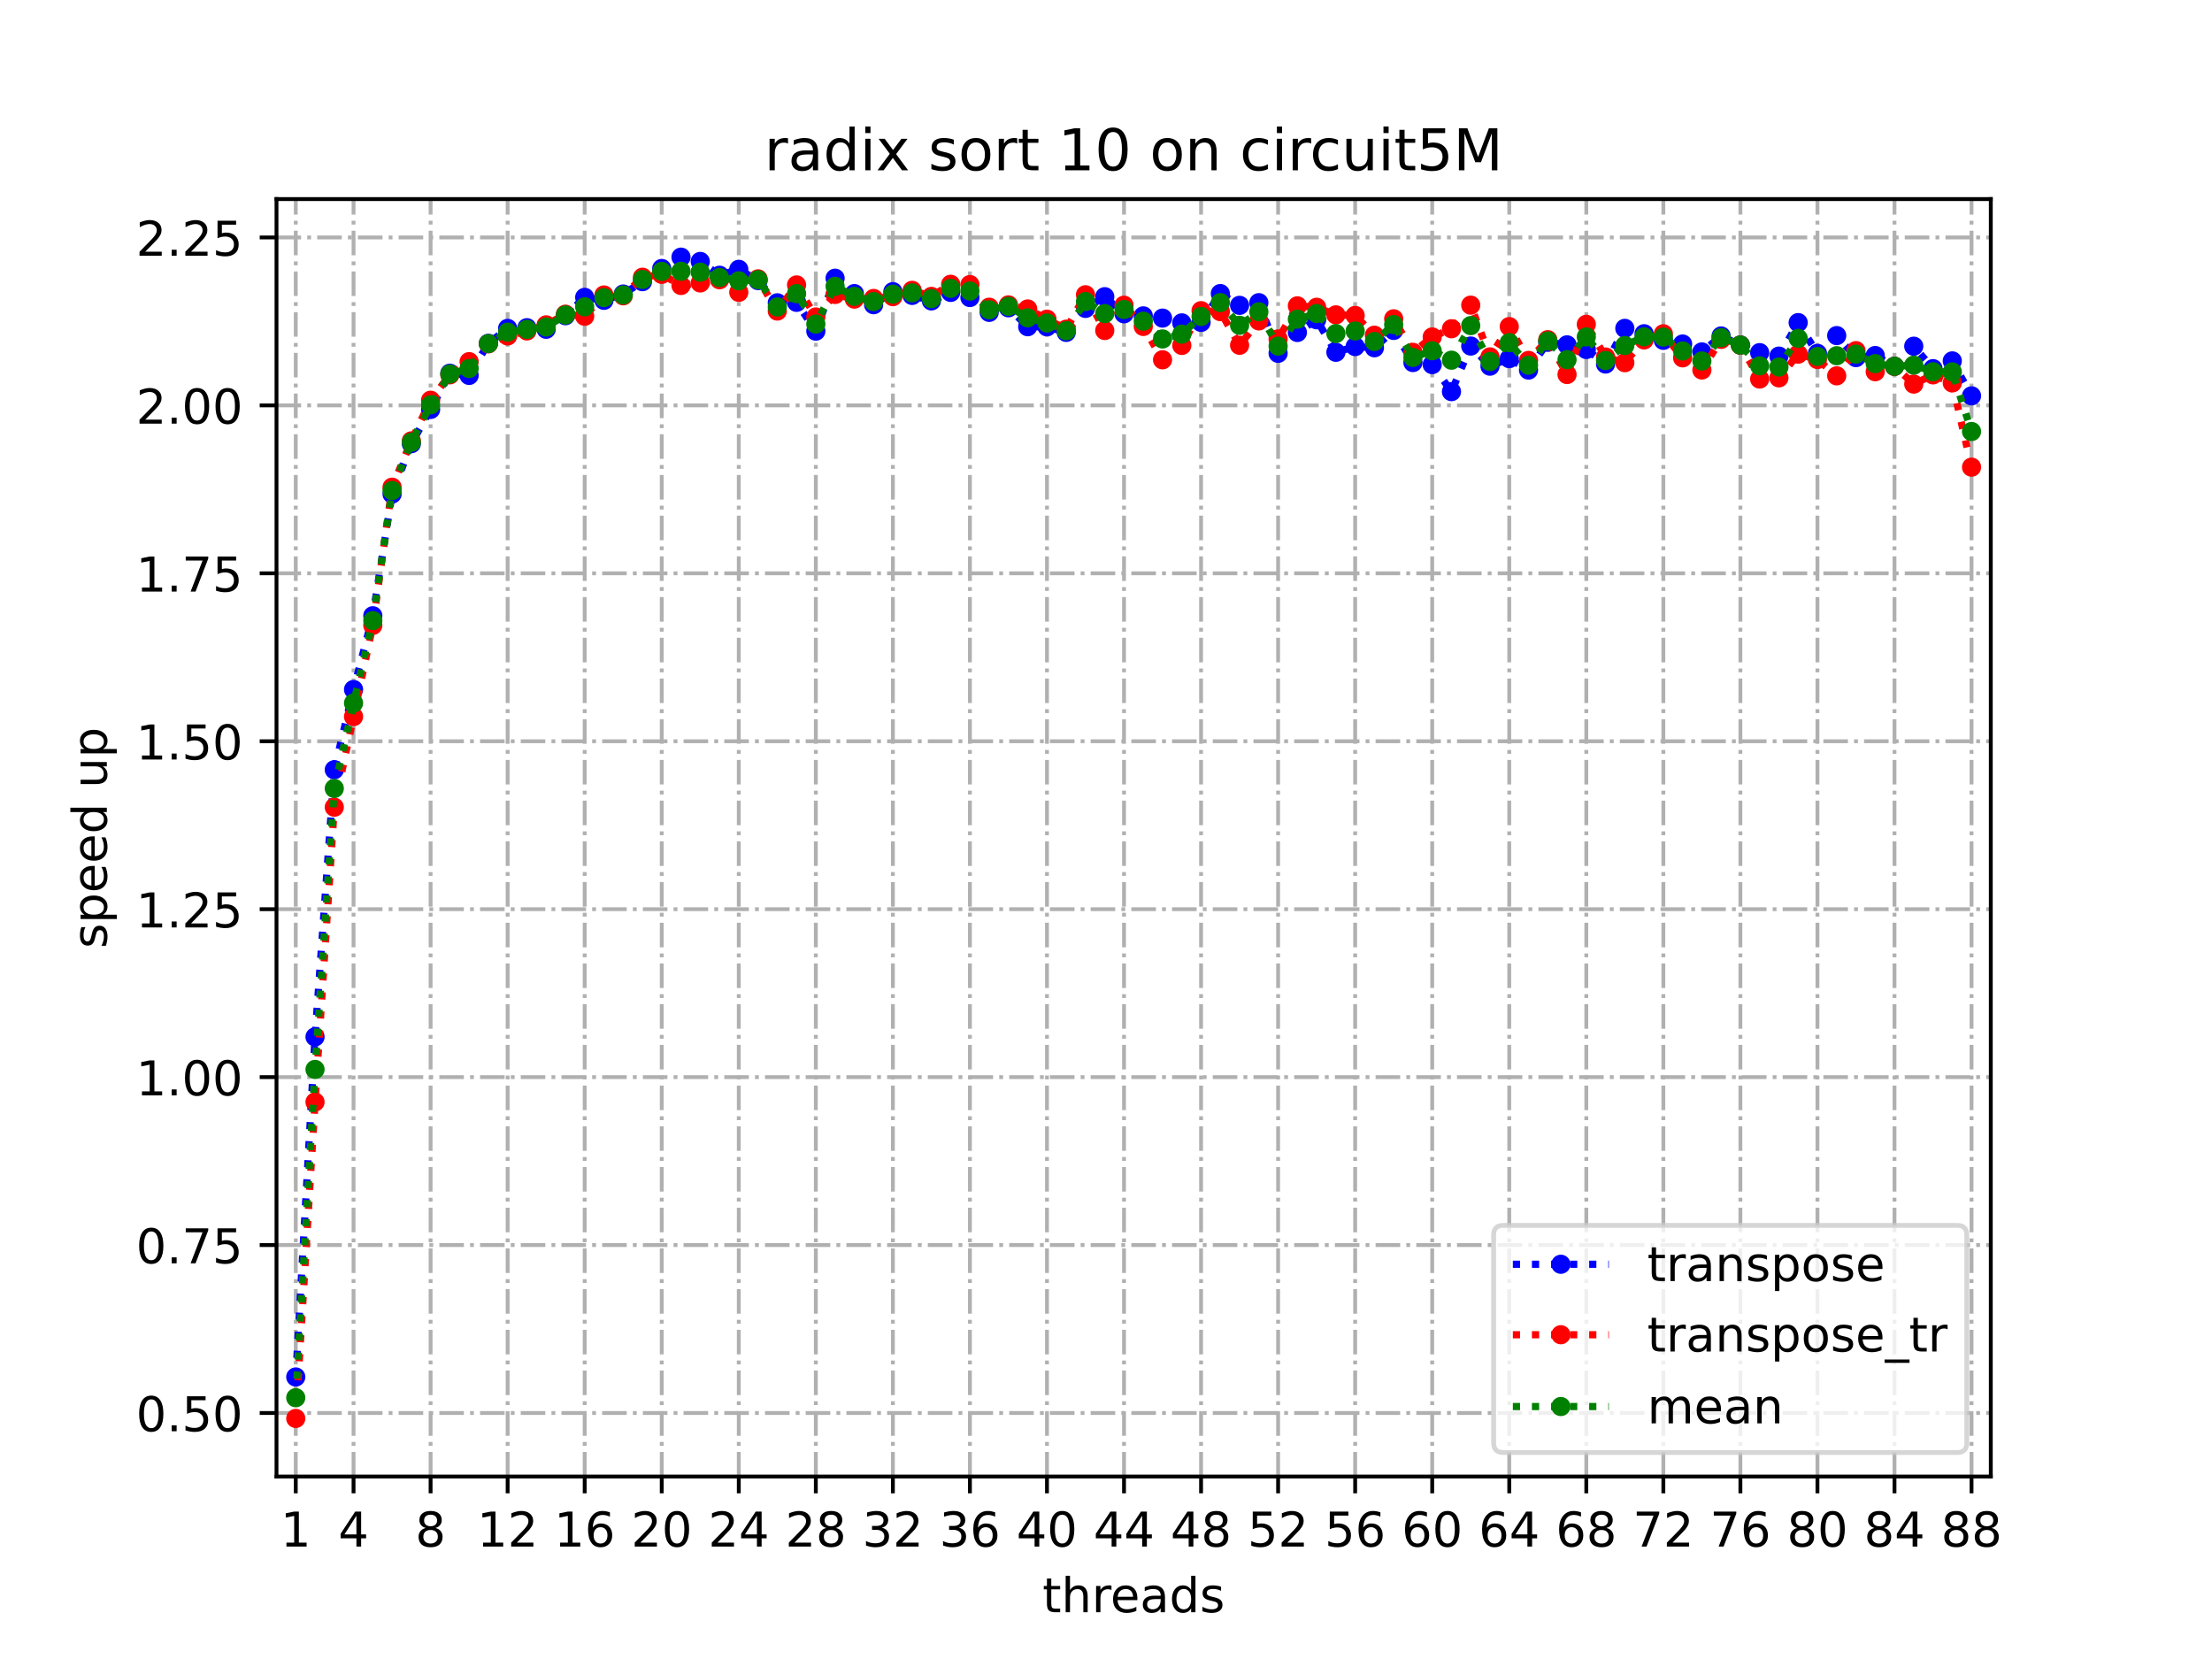 <?xml version="1.0" encoding="utf-8" standalone="no"?>
<!DOCTYPE svg PUBLIC "-//W3C//DTD SVG 1.1//EN"
  "http://www.w3.org/Graphics/SVG/1.1/DTD/svg11.dtd">
<!-- Created with matplotlib (https://matplotlib.org/) -->
<svg height="345.6pt" version="1.1" viewBox="0 0 460.8 345.6" width="460.8pt" xmlns="http://www.w3.org/2000/svg" xmlns:xlink="http://www.w3.org/1999/xlink">
 <defs>
  <style type="text/css">*{stroke-linecap:butt;stroke-linejoin:round;}</style>
 </defs>
 <g id="figure_1">
  <g id="patch_1">
   <path d="M 0 345.6 
L 460.8 345.6 
L 460.8 0 
L 0 0 
z
" style="fill:#ffffff;"/>
  </g>
  <g id="axes_1">
   <g id="patch_2">
    <path d="M 57.6 307.584 
L 414.72 307.584 
L 414.72 41.472 
L 57.6 41.472 
z
" style="fill:#ffffff;"/>
   </g>
   <g id="matplotlib.axis_1">
    <g id="xtick_1">
     <g id="line2d_1">
      <path clip-path="url(#p8779d1e5d4)" d="M 61.613 307.584 
L 61.613 41.472 
" style="fill:none;stroke:#b0b0b0;stroke-dasharray:5.12,1.28,0.8,1.28;stroke-dashoffset:0;stroke-width:0.8;"/>
     </g>
     <g id="line2d_2">
      <defs>
       <path d="M 0 0 
L 0 3.5 
" id="m1245602fa4" style="stroke:#000000;stroke-width:0.8;"/>
      </defs>
      <g>
       <use style="stroke:#000000;stroke-width:0.8;" x="61.613" xlink:href="#m1245602fa4" y="307.584"/>
      </g>
     </g>
     <g id="text_1">
      <!-- 1 -->
      <g transform="translate(58.431 322.182)scale(0.1 -0.1)">
       <defs>
        <path d="M 12.406 8.297 
L 28.516 8.297 
L 28.516 63.922 
L 10.984 60.406 
L 10.984 69.391 
L 28.422 72.906 
L 38.281 72.906 
L 38.281 8.297 
L 54.391 8.297 
L 54.391 0 
L 12.406 0 
z
" id="DejaVuSans-49"/>
       </defs>
       <use xlink:href="#DejaVuSans-49"/>
      </g>
     </g>
    </g>
    <g id="xtick_2">
     <g id="line2d_3">
      <path clip-path="url(#p8779d1e5d4)" d="M 73.65 307.584 
L 73.65 41.472 
" style="fill:none;stroke:#b0b0b0;stroke-dasharray:5.12,1.28,0.8,1.28;stroke-dashoffset:0;stroke-width:0.8;"/>
     </g>
     <g id="line2d_4">
      <g>
       <use style="stroke:#000000;stroke-width:0.8;" x="73.65" xlink:href="#m1245602fa4" y="307.584"/>
      </g>
     </g>
     <g id="text_2">
      <!-- 4 -->
      <g transform="translate(70.469 322.182)scale(0.1 -0.1)">
       <defs>
        <path d="M 37.797 64.312 
L 12.891 25.391 
L 37.797 25.391 
z
M 35.203 72.906 
L 47.609 72.906 
L 47.609 25.391 
L 58.016 25.391 
L 58.016 17.188 
L 47.609 17.188 
L 47.609 0 
L 37.797 0 
L 37.797 17.188 
L 4.891 17.188 
L 4.891 26.703 
z
" id="DejaVuSans-52"/>
       </defs>
       <use xlink:href="#DejaVuSans-52"/>
      </g>
     </g>
    </g>
    <g id="xtick_3">
     <g id="line2d_5">
      <path clip-path="url(#p8779d1e5d4)" d="M 89.701 307.584 
L 89.701 41.472 
" style="fill:none;stroke:#b0b0b0;stroke-dasharray:5.12,1.28,0.8,1.28;stroke-dashoffset:0;stroke-width:0.8;"/>
     </g>
     <g id="line2d_6">
      <g>
       <use style="stroke:#000000;stroke-width:0.8;" x="89.701" xlink:href="#m1245602fa4" y="307.584"/>
      </g>
     </g>
     <g id="text_3">
      <!-- 8 -->
      <g transform="translate(86.519 322.182)scale(0.1 -0.1)">
       <defs>
        <path d="M 31.781 34.625 
Q 24.75 34.625 20.719 30.859 
Q 16.703 27.094 16.703 20.516 
Q 16.703 13.922 20.719 10.156 
Q 24.75 6.391 31.781 6.391 
Q 38.812 6.391 42.859 10.172 
Q 46.922 13.969 46.922 20.516 
Q 46.922 27.094 42.891 30.859 
Q 38.875 34.625 31.781 34.625 
z
M 21.922 38.812 
Q 15.578 40.375 12.031 44.719 
Q 8.5 49.078 8.5 55.328 
Q 8.5 64.062 14.719 69.141 
Q 20.953 74.219 31.781 74.219 
Q 42.672 74.219 48.875 69.141 
Q 55.078 64.062 55.078 55.328 
Q 55.078 49.078 51.531 44.719 
Q 48 40.375 41.703 38.812 
Q 48.828 37.156 52.797 32.312 
Q 56.781 27.484 56.781 20.516 
Q 56.781 9.906 50.312 4.234 
Q 43.844 -1.422 31.781 -1.422 
Q 19.734 -1.422 13.25 4.234 
Q 6.781 9.906 6.781 20.516 
Q 6.781 27.484 10.781 32.312 
Q 14.797 37.156 21.922 38.812 
z
M 18.312 54.391 
Q 18.312 48.734 21.844 45.562 
Q 25.391 42.391 31.781 42.391 
Q 38.141 42.391 41.719 45.562 
Q 45.312 48.734 45.312 54.391 
Q 45.312 60.062 41.719 63.234 
Q 38.141 66.406 31.781 66.406 
Q 25.391 66.406 21.844 63.234 
Q 18.312 60.062 18.312 54.391 
z
" id="DejaVuSans-56"/>
       </defs>
       <use xlink:href="#DejaVuSans-56"/>
      </g>
     </g>
    </g>
    <g id="xtick_4">
     <g id="line2d_7">
      <path clip-path="url(#p8779d1e5d4)" d="M 105.751 307.584 
L 105.751 41.472 
" style="fill:none;stroke:#b0b0b0;stroke-dasharray:5.12,1.28,0.8,1.28;stroke-dashoffset:0;stroke-width:0.8;"/>
     </g>
     <g id="line2d_8">
      <g>
       <use style="stroke:#000000;stroke-width:0.8;" x="105.751" xlink:href="#m1245602fa4" y="307.584"/>
      </g>
     </g>
     <g id="text_4">
      <!-- 12 -->
      <g transform="translate(99.389 322.182)scale(0.1 -0.1)">
       <defs>
        <path d="M 19.188 8.297 
L 53.609 8.297 
L 53.609 0 
L 7.328 0 
L 7.328 8.297 
Q 12.938 14.109 22.625 23.891 
Q 32.328 33.688 34.812 36.531 
Q 39.547 41.844 41.422 45.531 
Q 43.312 49.219 43.312 52.781 
Q 43.312 58.594 39.234 62.25 
Q 35.156 65.922 28.609 65.922 
Q 23.969 65.922 18.812 64.312 
Q 13.672 62.703 7.812 59.422 
L 7.812 69.391 
Q 13.766 71.781 18.938 73 
Q 24.125 74.219 28.422 74.219 
Q 39.75 74.219 46.484 68.547 
Q 53.219 62.891 53.219 53.422 
Q 53.219 48.922 51.531 44.891 
Q 49.859 40.875 45.406 35.406 
Q 44.188 33.984 37.641 27.219 
Q 31.109 20.453 19.188 8.297 
z
" id="DejaVuSans-50"/>
       </defs>
       <use xlink:href="#DejaVuSans-49"/>
       <use x="63.623" xlink:href="#DejaVuSans-50"/>
      </g>
     </g>
    </g>
    <g id="xtick_5">
     <g id="line2d_9">
      <path clip-path="url(#p8779d1e5d4)" d="M 121.801 307.584 
L 121.801 41.472 
" style="fill:none;stroke:#b0b0b0;stroke-dasharray:5.12,1.28,0.8,1.28;stroke-dashoffset:0;stroke-width:0.8;"/>
     </g>
     <g id="line2d_10">
      <g>
       <use style="stroke:#000000;stroke-width:0.8;" x="121.801" xlink:href="#m1245602fa4" y="307.584"/>
      </g>
     </g>
     <g id="text_5">
      <!-- 16 -->
      <g transform="translate(115.439 322.182)scale(0.1 -0.1)">
       <defs>
        <path d="M 33.016 40.375 
Q 26.375 40.375 22.484 35.828 
Q 18.609 31.297 18.609 23.391 
Q 18.609 15.531 22.484 10.953 
Q 26.375 6.391 33.016 6.391 
Q 39.656 6.391 43.531 10.953 
Q 47.406 15.531 47.406 23.391 
Q 47.406 31.297 43.531 35.828 
Q 39.656 40.375 33.016 40.375 
z
M 52.594 71.297 
L 52.594 62.312 
Q 48.875 64.062 45.094 64.984 
Q 41.312 65.922 37.594 65.922 
Q 27.828 65.922 22.672 59.328 
Q 17.531 52.734 16.797 39.406 
Q 19.672 43.656 24.016 45.922 
Q 28.375 48.188 33.594 48.188 
Q 44.578 48.188 50.953 41.516 
Q 57.328 34.859 57.328 23.391 
Q 57.328 12.156 50.688 5.359 
Q 44.047 -1.422 33.016 -1.422 
Q 20.359 -1.422 13.672 8.266 
Q 6.984 17.969 6.984 36.375 
Q 6.984 53.656 15.188 63.938 
Q 23.391 74.219 37.203 74.219 
Q 40.922 74.219 44.703 73.484 
Q 48.484 72.75 52.594 71.297 
z
" id="DejaVuSans-54"/>
       </defs>
       <use xlink:href="#DejaVuSans-49"/>
       <use x="63.623" xlink:href="#DejaVuSans-54"/>
      </g>
     </g>
    </g>
    <g id="xtick_6">
     <g id="line2d_11">
      <path clip-path="url(#p8779d1e5d4)" d="M 137.852 307.584 
L 137.852 41.472 
" style="fill:none;stroke:#b0b0b0;stroke-dasharray:5.12,1.28,0.8,1.28;stroke-dashoffset:0;stroke-width:0.8;"/>
     </g>
     <g id="line2d_12">
      <g>
       <use style="stroke:#000000;stroke-width:0.8;" x="137.852" xlink:href="#m1245602fa4" y="307.584"/>
      </g>
     </g>
     <g id="text_6">
      <!-- 20 -->
      <g transform="translate(131.489 322.182)scale(0.1 -0.1)">
       <defs>
        <path d="M 31.781 66.406 
Q 24.172 66.406 20.328 58.906 
Q 16.5 51.422 16.5 36.375 
Q 16.5 21.391 20.328 13.891 
Q 24.172 6.391 31.781 6.391 
Q 39.453 6.391 43.281 13.891 
Q 47.125 21.391 47.125 36.375 
Q 47.125 51.422 43.281 58.906 
Q 39.453 66.406 31.781 66.406 
z
M 31.781 74.219 
Q 44.047 74.219 50.516 64.516 
Q 56.984 54.828 56.984 36.375 
Q 56.984 17.969 50.516 8.266 
Q 44.047 -1.422 31.781 -1.422 
Q 19.531 -1.422 13.062 8.266 
Q 6.594 17.969 6.594 36.375 
Q 6.594 54.828 13.062 64.516 
Q 19.531 74.219 31.781 74.219 
z
" id="DejaVuSans-48"/>
       </defs>
       <use xlink:href="#DejaVuSans-50"/>
       <use x="63.623" xlink:href="#DejaVuSans-48"/>
      </g>
     </g>
    </g>
    <g id="xtick_7">
     <g id="line2d_13">
      <path clip-path="url(#p8779d1e5d4)" d="M 153.902 307.584 
L 153.902 41.472 
" style="fill:none;stroke:#b0b0b0;stroke-dasharray:5.12,1.28,0.8,1.28;stroke-dashoffset:0;stroke-width:0.8;"/>
     </g>
     <g id="line2d_14">
      <g>
       <use style="stroke:#000000;stroke-width:0.8;" x="153.902" xlink:href="#m1245602fa4" y="307.584"/>
      </g>
     </g>
     <g id="text_7">
      <!-- 24 -->
      <g transform="translate(147.54 322.182)scale(0.1 -0.1)">
       <use xlink:href="#DejaVuSans-50"/>
       <use x="63.623" xlink:href="#DejaVuSans-52"/>
      </g>
     </g>
    </g>
    <g id="xtick_8">
     <g id="line2d_15">
      <path clip-path="url(#p8779d1e5d4)" d="M 169.952 307.584 
L 169.952 41.472 
" style="fill:none;stroke:#b0b0b0;stroke-dasharray:5.12,1.28,0.8,1.28;stroke-dashoffset:0;stroke-width:0.8;"/>
     </g>
     <g id="line2d_16">
      <g>
       <use style="stroke:#000000;stroke-width:0.8;" x="169.952" xlink:href="#m1245602fa4" y="307.584"/>
      </g>
     </g>
     <g id="text_8">
      <!-- 28 -->
      <g transform="translate(163.59 322.182)scale(0.1 -0.1)">
       <use xlink:href="#DejaVuSans-50"/>
       <use x="63.623" xlink:href="#DejaVuSans-56"/>
      </g>
     </g>
    </g>
    <g id="xtick_9">
     <g id="line2d_17">
      <path clip-path="url(#p8779d1e5d4)" d="M 186.003 307.584 
L 186.003 41.472 
" style="fill:none;stroke:#b0b0b0;stroke-dasharray:5.12,1.28,0.8,1.28;stroke-dashoffset:0;stroke-width:0.8;"/>
     </g>
     <g id="line2d_18">
      <g>
       <use style="stroke:#000000;stroke-width:0.8;" x="186.003" xlink:href="#m1245602fa4" y="307.584"/>
      </g>
     </g>
     <g id="text_9">
      <!-- 32 -->
      <g transform="translate(179.64 322.182)scale(0.1 -0.1)">
       <defs>
        <path d="M 40.578 39.312 
Q 47.656 37.797 51.625 33 
Q 55.609 28.219 55.609 21.188 
Q 55.609 10.406 48.188 4.484 
Q 40.766 -1.422 27.094 -1.422 
Q 22.516 -1.422 17.656 -0.516 
Q 12.797 0.391 7.625 2.203 
L 7.625 11.719 
Q 11.719 9.328 16.594 8.109 
Q 21.484 6.891 26.812 6.891 
Q 36.078 6.891 40.938 10.547 
Q 45.797 14.203 45.797 21.188 
Q 45.797 27.641 41.281 31.266 
Q 36.766 34.906 28.719 34.906 
L 20.219 34.906 
L 20.219 43.016 
L 29.109 43.016 
Q 36.375 43.016 40.234 45.922 
Q 44.094 48.828 44.094 54.297 
Q 44.094 59.906 40.109 62.906 
Q 36.141 65.922 28.719 65.922 
Q 24.656 65.922 20.016 65.031 
Q 15.375 64.156 9.812 62.312 
L 9.812 71.094 
Q 15.438 72.656 20.344 73.438 
Q 25.25 74.219 29.594 74.219 
Q 40.828 74.219 47.359 69.109 
Q 53.906 64.016 53.906 55.328 
Q 53.906 49.266 50.438 45.094 
Q 46.969 40.922 40.578 39.312 
z
" id="DejaVuSans-51"/>
       </defs>
       <use xlink:href="#DejaVuSans-51"/>
       <use x="63.623" xlink:href="#DejaVuSans-50"/>
      </g>
     </g>
    </g>
    <g id="xtick_10">
     <g id="line2d_19">
      <path clip-path="url(#p8779d1e5d4)" d="M 202.053 307.584 
L 202.053 41.472 
" style="fill:none;stroke:#b0b0b0;stroke-dasharray:5.12,1.28,0.8,1.28;stroke-dashoffset:0;stroke-width:0.8;"/>
     </g>
     <g id="line2d_20">
      <g>
       <use style="stroke:#000000;stroke-width:0.8;" x="202.053" xlink:href="#m1245602fa4" y="307.584"/>
      </g>
     </g>
     <g id="text_10">
      <!-- 36 -->
      <g transform="translate(195.691 322.182)scale(0.1 -0.1)">
       <use xlink:href="#DejaVuSans-51"/>
       <use x="63.623" xlink:href="#DejaVuSans-54"/>
      </g>
     </g>
    </g>
    <g id="xtick_11">
     <g id="line2d_21">
      <path clip-path="url(#p8779d1e5d4)" d="M 218.103 307.584 
L 218.103 41.472 
" style="fill:none;stroke:#b0b0b0;stroke-dasharray:5.12,1.28,0.8,1.28;stroke-dashoffset:0;stroke-width:0.8;"/>
     </g>
     <g id="line2d_22">
      <g>
       <use style="stroke:#000000;stroke-width:0.8;" x="218.103" xlink:href="#m1245602fa4" y="307.584"/>
      </g>
     </g>
     <g id="text_11">
      <!-- 40 -->
      <g transform="translate(211.741 322.182)scale(0.1 -0.1)">
       <use xlink:href="#DejaVuSans-52"/>
       <use x="63.623" xlink:href="#DejaVuSans-48"/>
      </g>
     </g>
    </g>
    <g id="xtick_12">
     <g id="line2d_23">
      <path clip-path="url(#p8779d1e5d4)" d="M 234.154 307.584 
L 234.154 41.472 
" style="fill:none;stroke:#b0b0b0;stroke-dasharray:5.12,1.28,0.8,1.28;stroke-dashoffset:0;stroke-width:0.8;"/>
     </g>
     <g id="line2d_24">
      <g>
       <use style="stroke:#000000;stroke-width:0.8;" x="234.154" xlink:href="#m1245602fa4" y="307.584"/>
      </g>
     </g>
     <g id="text_12">
      <!-- 44 -->
      <g transform="translate(227.791 322.182)scale(0.1 -0.1)">
       <use xlink:href="#DejaVuSans-52"/>
       <use x="63.623" xlink:href="#DejaVuSans-52"/>
      </g>
     </g>
    </g>
    <g id="xtick_13">
     <g id="line2d_25">
      <path clip-path="url(#p8779d1e5d4)" d="M 250.204 307.584 
L 250.204 41.472 
" style="fill:none;stroke:#b0b0b0;stroke-dasharray:5.12,1.28,0.8,1.28;stroke-dashoffset:0;stroke-width:0.8;"/>
     </g>
     <g id="line2d_26">
      <g>
       <use style="stroke:#000000;stroke-width:0.8;" x="250.204" xlink:href="#m1245602fa4" y="307.584"/>
      </g>
     </g>
     <g id="text_13">
      <!-- 48 -->
      <g transform="translate(243.842 322.182)scale(0.1 -0.1)">
       <use xlink:href="#DejaVuSans-52"/>
       <use x="63.623" xlink:href="#DejaVuSans-56"/>
      </g>
     </g>
    </g>
    <g id="xtick_14">
     <g id="line2d_27">
      <path clip-path="url(#p8779d1e5d4)" d="M 266.254 307.584 
L 266.254 41.472 
" style="fill:none;stroke:#b0b0b0;stroke-dasharray:5.12,1.28,0.8,1.28;stroke-dashoffset:0;stroke-width:0.8;"/>
     </g>
     <g id="line2d_28">
      <g>
       <use style="stroke:#000000;stroke-width:0.8;" x="266.254" xlink:href="#m1245602fa4" y="307.584"/>
      </g>
     </g>
     <g id="text_14">
      <!-- 52 -->
      <g transform="translate(259.892 322.182)scale(0.1 -0.1)">
       <defs>
        <path d="M 10.797 72.906 
L 49.516 72.906 
L 49.516 64.594 
L 19.828 64.594 
L 19.828 46.734 
Q 21.969 47.469 24.109 47.828 
Q 26.266 48.188 28.422 48.188 
Q 40.625 48.188 47.75 41.5 
Q 54.891 34.812 54.891 23.391 
Q 54.891 11.625 47.562 5.094 
Q 40.234 -1.422 26.906 -1.422 
Q 22.312 -1.422 17.547 -0.641 
Q 12.797 0.141 7.719 1.703 
L 7.719 11.625 
Q 12.109 9.234 16.797 8.062 
Q 21.484 6.891 26.703 6.891 
Q 35.156 6.891 40.078 11.328 
Q 45.016 15.766 45.016 23.391 
Q 45.016 31 40.078 35.438 
Q 35.156 39.891 26.703 39.891 
Q 22.75 39.891 18.812 39.016 
Q 14.891 38.141 10.797 36.281 
z
" id="DejaVuSans-53"/>
       </defs>
       <use xlink:href="#DejaVuSans-53"/>
       <use x="63.623" xlink:href="#DejaVuSans-50"/>
      </g>
     </g>
    </g>
    <g id="xtick_15">
     <g id="line2d_29">
      <path clip-path="url(#p8779d1e5d4)" d="M 282.305 307.584 
L 282.305 41.472 
" style="fill:none;stroke:#b0b0b0;stroke-dasharray:5.12,1.28,0.8,1.28;stroke-dashoffset:0;stroke-width:0.8;"/>
     </g>
     <g id="line2d_30">
      <g>
       <use style="stroke:#000000;stroke-width:0.8;" x="282.305" xlink:href="#m1245602fa4" y="307.584"/>
      </g>
     </g>
     <g id="text_15">
      <!-- 56 -->
      <g transform="translate(275.942 322.182)scale(0.1 -0.1)">
       <use xlink:href="#DejaVuSans-53"/>
       <use x="63.623" xlink:href="#DejaVuSans-54"/>
      </g>
     </g>
    </g>
    <g id="xtick_16">
     <g id="line2d_31">
      <path clip-path="url(#p8779d1e5d4)" d="M 298.355 307.584 
L 298.355 41.472 
" style="fill:none;stroke:#b0b0b0;stroke-dasharray:5.12,1.28,0.8,1.28;stroke-dashoffset:0;stroke-width:0.8;"/>
     </g>
     <g id="line2d_32">
      <g>
       <use style="stroke:#000000;stroke-width:0.8;" x="298.355" xlink:href="#m1245602fa4" y="307.584"/>
      </g>
     </g>
     <g id="text_16">
      <!-- 60 -->
      <g transform="translate(291.993 322.182)scale(0.1 -0.1)">
       <use xlink:href="#DejaVuSans-54"/>
       <use x="63.623" xlink:href="#DejaVuSans-48"/>
      </g>
     </g>
    </g>
    <g id="xtick_17">
     <g id="line2d_33">
      <path clip-path="url(#p8779d1e5d4)" d="M 314.405 307.584 
L 314.405 41.472 
" style="fill:none;stroke:#b0b0b0;stroke-dasharray:5.12,1.28,0.8,1.28;stroke-dashoffset:0;stroke-width:0.8;"/>
     </g>
     <g id="line2d_34">
      <g>
       <use style="stroke:#000000;stroke-width:0.8;" x="314.405" xlink:href="#m1245602fa4" y="307.584"/>
      </g>
     </g>
     <g id="text_17">
      <!-- 64 -->
      <g transform="translate(308.043 322.182)scale(0.1 -0.1)">
       <use xlink:href="#DejaVuSans-54"/>
       <use x="63.623" xlink:href="#DejaVuSans-52"/>
      </g>
     </g>
    </g>
    <g id="xtick_18">
     <g id="line2d_35">
      <path clip-path="url(#p8779d1e5d4)" d="M 330.456 307.584 
L 330.456 41.472 
" style="fill:none;stroke:#b0b0b0;stroke-dasharray:5.12,1.28,0.8,1.28;stroke-dashoffset:0;stroke-width:0.8;"/>
     </g>
     <g id="line2d_36">
      <g>
       <use style="stroke:#000000;stroke-width:0.8;" x="330.456" xlink:href="#m1245602fa4" y="307.584"/>
      </g>
     </g>
     <g id="text_18">
      <!-- 68 -->
      <g transform="translate(324.093 322.182)scale(0.1 -0.1)">
       <use xlink:href="#DejaVuSans-54"/>
       <use x="63.623" xlink:href="#DejaVuSans-56"/>
      </g>
     </g>
    </g>
    <g id="xtick_19">
     <g id="line2d_37">
      <path clip-path="url(#p8779d1e5d4)" d="M 346.506 307.584 
L 346.506 41.472 
" style="fill:none;stroke:#b0b0b0;stroke-dasharray:5.12,1.28,0.8,1.28;stroke-dashoffset:0;stroke-width:0.8;"/>
     </g>
     <g id="line2d_38">
      <g>
       <use style="stroke:#000000;stroke-width:0.8;" x="346.506" xlink:href="#m1245602fa4" y="307.584"/>
      </g>
     </g>
     <g id="text_19">
      <!-- 72 -->
      <g transform="translate(340.144 322.182)scale(0.1 -0.1)">
       <defs>
        <path d="M 8.203 72.906 
L 55.078 72.906 
L 55.078 68.703 
L 28.609 0 
L 18.312 0 
L 43.219 64.594 
L 8.203 64.594 
z
" id="DejaVuSans-55"/>
       </defs>
       <use xlink:href="#DejaVuSans-55"/>
       <use x="63.623" xlink:href="#DejaVuSans-50"/>
      </g>
     </g>
    </g>
    <g id="xtick_20">
     <g id="line2d_39">
      <path clip-path="url(#p8779d1e5d4)" d="M 362.556 307.584 
L 362.556 41.472 
" style="fill:none;stroke:#b0b0b0;stroke-dasharray:5.12,1.28,0.8,1.28;stroke-dashoffset:0;stroke-width:0.8;"/>
     </g>
     <g id="line2d_40">
      <g>
       <use style="stroke:#000000;stroke-width:0.8;" x="362.556" xlink:href="#m1245602fa4" y="307.584"/>
      </g>
     </g>
     <g id="text_20">
      <!-- 76 -->
      <g transform="translate(356.194 322.182)scale(0.1 -0.1)">
       <use xlink:href="#DejaVuSans-55"/>
       <use x="63.623" xlink:href="#DejaVuSans-54"/>
      </g>
     </g>
    </g>
    <g id="xtick_21">
     <g id="line2d_41">
      <path clip-path="url(#p8779d1e5d4)" d="M 378.607 307.584 
L 378.607 41.472 
" style="fill:none;stroke:#b0b0b0;stroke-dasharray:5.12,1.28,0.8,1.28;stroke-dashoffset:0;stroke-width:0.8;"/>
     </g>
     <g id="line2d_42">
      <g>
       <use style="stroke:#000000;stroke-width:0.8;" x="378.607" xlink:href="#m1245602fa4" y="307.584"/>
      </g>
     </g>
     <g id="text_21">
      <!-- 80 -->
      <g transform="translate(372.244 322.182)scale(0.1 -0.1)">
       <use xlink:href="#DejaVuSans-56"/>
       <use x="63.623" xlink:href="#DejaVuSans-48"/>
      </g>
     </g>
    </g>
    <g id="xtick_22">
     <g id="line2d_43">
      <path clip-path="url(#p8779d1e5d4)" d="M 394.657 307.584 
L 394.657 41.472 
" style="fill:none;stroke:#b0b0b0;stroke-dasharray:5.12,1.28,0.8,1.28;stroke-dashoffset:0;stroke-width:0.8;"/>
     </g>
     <g id="line2d_44">
      <g>
       <use style="stroke:#000000;stroke-width:0.8;" x="394.657" xlink:href="#m1245602fa4" y="307.584"/>
      </g>
     </g>
     <g id="text_22">
      <!-- 84 -->
      <g transform="translate(388.295 322.182)scale(0.1 -0.1)">
       <use xlink:href="#DejaVuSans-56"/>
       <use x="63.623" xlink:href="#DejaVuSans-52"/>
      </g>
     </g>
    </g>
    <g id="xtick_23">
     <g id="line2d_45">
      <path clip-path="url(#p8779d1e5d4)" d="M 410.707 307.584 
L 410.707 41.472 
" style="fill:none;stroke:#b0b0b0;stroke-dasharray:5.12,1.28,0.8,1.28;stroke-dashoffset:0;stroke-width:0.8;"/>
     </g>
     <g id="line2d_46">
      <g>
       <use style="stroke:#000000;stroke-width:0.8;" x="410.707" xlink:href="#m1245602fa4" y="307.584"/>
      </g>
     </g>
     <g id="text_23">
      <!-- 88 -->
      <g transform="translate(404.345 322.182)scale(0.1 -0.1)">
       <use xlink:href="#DejaVuSans-56"/>
       <use x="63.623" xlink:href="#DejaVuSans-56"/>
      </g>
     </g>
    </g>
    <g id="text_24">
     <!-- threads -->
     <g transform="translate(217.169 335.861)scale(0.1 -0.1)">
      <defs>
       <path d="M 18.312 70.219 
L 18.312 54.688 
L 36.812 54.688 
L 36.812 47.703 
L 18.312 47.703 
L 18.312 18.016 
Q 18.312 11.328 20.141 9.422 
Q 21.969 7.516 27.594 7.516 
L 36.812 7.516 
L 36.812 0 
L 27.594 0 
Q 17.188 0 13.234 3.875 
Q 9.281 7.766 9.281 18.016 
L 9.281 47.703 
L 2.688 47.703 
L 2.688 54.688 
L 9.281 54.688 
L 9.281 70.219 
z
" id="DejaVuSans-116"/>
       <path d="M 54.891 33.016 
L 54.891 0 
L 45.906 0 
L 45.906 32.719 
Q 45.906 40.484 42.875 44.328 
Q 39.844 48.188 33.797 48.188 
Q 26.516 48.188 22.312 43.547 
Q 18.109 38.922 18.109 30.906 
L 18.109 0 
L 9.078 0 
L 9.078 75.984 
L 18.109 75.984 
L 18.109 46.188 
Q 21.344 51.125 25.703 53.562 
Q 30.078 56 35.797 56 
Q 45.219 56 50.047 50.172 
Q 54.891 44.344 54.891 33.016 
z
" id="DejaVuSans-104"/>
       <path d="M 41.109 46.297 
Q 39.594 47.172 37.812 47.578 
Q 36.031 48 33.891 48 
Q 26.266 48 22.188 43.047 
Q 18.109 38.094 18.109 28.812 
L 18.109 0 
L 9.078 0 
L 9.078 54.688 
L 18.109 54.688 
L 18.109 46.188 
Q 20.953 51.172 25.484 53.578 
Q 30.031 56 36.531 56 
Q 37.453 56 38.578 55.875 
Q 39.703 55.766 41.062 55.516 
z
" id="DejaVuSans-114"/>
       <path d="M 56.203 29.594 
L 56.203 25.203 
L 14.891 25.203 
Q 15.484 15.922 20.484 11.062 
Q 25.484 6.203 34.422 6.203 
Q 39.594 6.203 44.453 7.469 
Q 49.312 8.734 54.109 11.281 
L 54.109 2.781 
Q 49.266 0.734 44.188 -0.344 
Q 39.109 -1.422 33.891 -1.422 
Q 20.797 -1.422 13.156 6.188 
Q 5.516 13.812 5.516 26.812 
Q 5.516 40.234 12.766 48.109 
Q 20.016 56 32.328 56 
Q 43.359 56 49.781 48.891 
Q 56.203 41.797 56.203 29.594 
z
M 47.219 32.234 
Q 47.125 39.594 43.094 43.984 
Q 39.062 48.391 32.422 48.391 
Q 24.906 48.391 20.391 44.141 
Q 15.875 39.891 15.188 32.172 
z
" id="DejaVuSans-101"/>
       <path d="M 34.281 27.484 
Q 23.391 27.484 19.188 25 
Q 14.984 22.516 14.984 16.5 
Q 14.984 11.719 18.141 8.906 
Q 21.297 6.109 26.703 6.109 
Q 34.188 6.109 38.703 11.406 
Q 43.219 16.703 43.219 25.484 
L 43.219 27.484 
z
M 52.203 31.203 
L 52.203 0 
L 43.219 0 
L 43.219 8.297 
Q 40.141 3.328 35.547 0.953 
Q 30.953 -1.422 24.312 -1.422 
Q 15.922 -1.422 10.953 3.297 
Q 6 8.016 6 15.922 
Q 6 25.141 12.172 29.828 
Q 18.359 34.516 30.609 34.516 
L 43.219 34.516 
L 43.219 35.406 
Q 43.219 41.609 39.141 45 
Q 35.062 48.391 27.688 48.391 
Q 23 48.391 18.547 47.266 
Q 14.109 46.141 10.016 43.891 
L 10.016 52.203 
Q 14.938 54.109 19.578 55.047 
Q 24.219 56 28.609 56 
Q 40.484 56 46.344 49.844 
Q 52.203 43.703 52.203 31.203 
z
" id="DejaVuSans-97"/>
       <path d="M 45.406 46.391 
L 45.406 75.984 
L 54.391 75.984 
L 54.391 0 
L 45.406 0 
L 45.406 8.203 
Q 42.578 3.328 38.25 0.953 
Q 33.938 -1.422 27.875 -1.422 
Q 17.969 -1.422 11.734 6.484 
Q 5.516 14.406 5.516 27.297 
Q 5.516 40.188 11.734 48.094 
Q 17.969 56 27.875 56 
Q 33.938 56 38.25 53.625 
Q 42.578 51.266 45.406 46.391 
z
M 14.797 27.297 
Q 14.797 17.391 18.875 11.75 
Q 22.953 6.109 30.078 6.109 
Q 37.203 6.109 41.297 11.75 
Q 45.406 17.391 45.406 27.297 
Q 45.406 37.203 41.297 42.844 
Q 37.203 48.484 30.078 48.484 
Q 22.953 48.484 18.875 42.844 
Q 14.797 37.203 14.797 27.297 
z
" id="DejaVuSans-100"/>
       <path d="M 44.281 53.078 
L 44.281 44.578 
Q 40.484 46.531 36.375 47.5 
Q 32.281 48.484 27.875 48.484 
Q 21.188 48.484 17.844 46.438 
Q 14.5 44.391 14.5 40.281 
Q 14.5 37.156 16.891 35.375 
Q 19.281 33.594 26.516 31.984 
L 29.594 31.297 
Q 39.156 29.25 43.188 25.516 
Q 47.219 21.781 47.219 15.094 
Q 47.219 7.469 41.188 3.016 
Q 35.156 -1.422 24.609 -1.422 
Q 20.219 -1.422 15.453 -0.562 
Q 10.688 0.297 5.422 2 
L 5.422 11.281 
Q 10.406 8.688 15.234 7.391 
Q 20.062 6.109 24.812 6.109 
Q 31.156 6.109 34.562 8.281 
Q 37.984 10.453 37.984 14.406 
Q 37.984 18.062 35.516 20.016 
Q 33.062 21.969 24.703 23.781 
L 21.578 24.516 
Q 13.234 26.266 9.516 29.906 
Q 5.812 33.547 5.812 39.891 
Q 5.812 47.609 11.281 51.797 
Q 16.75 56 26.812 56 
Q 31.781 56 36.172 55.266 
Q 40.578 54.547 44.281 53.078 
z
" id="DejaVuSans-115"/>
      </defs>
      <use xlink:href="#DejaVuSans-116"/>
      <use x="39.209" xlink:href="#DejaVuSans-104"/>
      <use x="102.588" xlink:href="#DejaVuSans-114"/>
      <use x="141.451" xlink:href="#DejaVuSans-101"/>
      <use x="202.975" xlink:href="#DejaVuSans-97"/>
      <use x="264.254" xlink:href="#DejaVuSans-100"/>
      <use x="327.73" xlink:href="#DejaVuSans-115"/>
     </g>
    </g>
   </g>
   <g id="matplotlib.axis_2">
    <g id="ytick_1">
     <g id="line2d_47">
      <path clip-path="url(#p8779d1e5d4)" d="M 57.6 294.354 
L 414.72 294.354 
" style="fill:none;stroke:#b0b0b0;stroke-dasharray:5.12,1.28,0.8,1.28;stroke-dashoffset:0;stroke-width:0.8;"/>
     </g>
     <g id="line2d_48">
      <defs>
       <path d="M 0 0 
L -3.5 0 
" id="mac2afc48bd" style="stroke:#000000;stroke-width:0.8;"/>
      </defs>
      <g>
       <use style="stroke:#000000;stroke-width:0.8;" x="57.6" xlink:href="#mac2afc48bd" y="294.354"/>
      </g>
     </g>
     <g id="text_25">
      <!-- 0.50 -->
      <g transform="translate(28.334 298.154)scale(0.1 -0.1)">
       <defs>
        <path d="M 10.688 12.406 
L 21 12.406 
L 21 0 
L 10.688 0 
z
" id="DejaVuSans-46"/>
       </defs>
       <use xlink:href="#DejaVuSans-48"/>
       <use x="63.623" xlink:href="#DejaVuSans-46"/>
       <use x="95.41" xlink:href="#DejaVuSans-53"/>
       <use x="159.033" xlink:href="#DejaVuSans-48"/>
      </g>
     </g>
    </g>
    <g id="ytick_2">
     <g id="line2d_49">
      <path clip-path="url(#p8779d1e5d4)" d="M 57.6 259.37 
L 414.72 259.37 
" style="fill:none;stroke:#b0b0b0;stroke-dasharray:5.12,1.28,0.8,1.28;stroke-dashoffset:0;stroke-width:0.8;"/>
     </g>
     <g id="line2d_50">
      <g>
       <use style="stroke:#000000;stroke-width:0.8;" x="57.6" xlink:href="#mac2afc48bd" y="259.37"/>
      </g>
     </g>
     <g id="text_26">
      <!-- 0.75 -->
      <g transform="translate(28.334 263.17)scale(0.1 -0.1)">
       <use xlink:href="#DejaVuSans-48"/>
       <use x="63.623" xlink:href="#DejaVuSans-46"/>
       <use x="95.41" xlink:href="#DejaVuSans-55"/>
       <use x="159.033" xlink:href="#DejaVuSans-53"/>
      </g>
     </g>
    </g>
    <g id="ytick_3">
     <g id="line2d_51">
      <path clip-path="url(#p8779d1e5d4)" d="M 57.6 224.386 
L 414.72 224.386 
" style="fill:none;stroke:#b0b0b0;stroke-dasharray:5.12,1.28,0.8,1.28;stroke-dashoffset:0;stroke-width:0.8;"/>
     </g>
     <g id="line2d_52">
      <g>
       <use style="stroke:#000000;stroke-width:0.8;" x="57.6" xlink:href="#mac2afc48bd" y="224.386"/>
      </g>
     </g>
     <g id="text_27">
      <!-- 1.00 -->
      <g transform="translate(28.334 228.186)scale(0.1 -0.1)">
       <use xlink:href="#DejaVuSans-49"/>
       <use x="63.623" xlink:href="#DejaVuSans-46"/>
       <use x="95.41" xlink:href="#DejaVuSans-48"/>
       <use x="159.033" xlink:href="#DejaVuSans-48"/>
      </g>
     </g>
    </g>
    <g id="ytick_4">
     <g id="line2d_53">
      <path clip-path="url(#p8779d1e5d4)" d="M 57.6 189.402 
L 414.72 189.402 
" style="fill:none;stroke:#b0b0b0;stroke-dasharray:5.12,1.28,0.8,1.28;stroke-dashoffset:0;stroke-width:0.8;"/>
     </g>
     <g id="line2d_54">
      <g>
       <use style="stroke:#000000;stroke-width:0.8;" x="57.6" xlink:href="#mac2afc48bd" y="189.402"/>
      </g>
     </g>
     <g id="text_28">
      <!-- 1.25 -->
      <g transform="translate(28.334 193.202)scale(0.1 -0.1)">
       <use xlink:href="#DejaVuSans-49"/>
       <use x="63.623" xlink:href="#DejaVuSans-46"/>
       <use x="95.41" xlink:href="#DejaVuSans-50"/>
       <use x="159.033" xlink:href="#DejaVuSans-53"/>
      </g>
     </g>
    </g>
    <g id="ytick_5">
     <g id="line2d_55">
      <path clip-path="url(#p8779d1e5d4)" d="M 57.6 154.418 
L 414.72 154.418 
" style="fill:none;stroke:#b0b0b0;stroke-dasharray:5.12,1.28,0.8,1.28;stroke-dashoffset:0;stroke-width:0.8;"/>
     </g>
     <g id="line2d_56">
      <g>
       <use style="stroke:#000000;stroke-width:0.8;" x="57.6" xlink:href="#mac2afc48bd" y="154.418"/>
      </g>
     </g>
     <g id="text_29">
      <!-- 1.50 -->
      <g transform="translate(28.334 158.218)scale(0.1 -0.1)">
       <use xlink:href="#DejaVuSans-49"/>
       <use x="63.623" xlink:href="#DejaVuSans-46"/>
       <use x="95.41" xlink:href="#DejaVuSans-53"/>
       <use x="159.033" xlink:href="#DejaVuSans-48"/>
      </g>
     </g>
    </g>
    <g id="ytick_6">
     <g id="line2d_57">
      <path clip-path="url(#p8779d1e5d4)" d="M 57.6 119.434 
L 414.72 119.434 
" style="fill:none;stroke:#b0b0b0;stroke-dasharray:5.12,1.28,0.8,1.28;stroke-dashoffset:0;stroke-width:0.8;"/>
     </g>
     <g id="line2d_58">
      <g>
       <use style="stroke:#000000;stroke-width:0.8;" x="57.6" xlink:href="#mac2afc48bd" y="119.434"/>
      </g>
     </g>
     <g id="text_30">
      <!-- 1.75 -->
      <g transform="translate(28.334 123.234)scale(0.1 -0.1)">
       <use xlink:href="#DejaVuSans-49"/>
       <use x="63.623" xlink:href="#DejaVuSans-46"/>
       <use x="95.41" xlink:href="#DejaVuSans-55"/>
       <use x="159.033" xlink:href="#DejaVuSans-53"/>
      </g>
     </g>
    </g>
    <g id="ytick_7">
     <g id="line2d_59">
      <path clip-path="url(#p8779d1e5d4)" d="M 57.6 84.45 
L 414.72 84.45 
" style="fill:none;stroke:#b0b0b0;stroke-dasharray:5.12,1.28,0.8,1.28;stroke-dashoffset:0;stroke-width:0.8;"/>
     </g>
     <g id="line2d_60">
      <g>
       <use style="stroke:#000000;stroke-width:0.8;" x="57.6" xlink:href="#mac2afc48bd" y="84.45"/>
      </g>
     </g>
     <g id="text_31">
      <!-- 2.00 -->
      <g transform="translate(28.334 88.25)scale(0.1 -0.1)">
       <use xlink:href="#DejaVuSans-50"/>
       <use x="63.623" xlink:href="#DejaVuSans-46"/>
       <use x="95.41" xlink:href="#DejaVuSans-48"/>
       <use x="159.033" xlink:href="#DejaVuSans-48"/>
      </g>
     </g>
    </g>
    <g id="ytick_8">
     <g id="line2d_61">
      <path clip-path="url(#p8779d1e5d4)" d="M 57.6 49.467 
L 414.72 49.467 
" style="fill:none;stroke:#b0b0b0;stroke-dasharray:5.12,1.28,0.8,1.28;stroke-dashoffset:0;stroke-width:0.8;"/>
     </g>
     <g id="line2d_62">
      <g>
       <use style="stroke:#000000;stroke-width:0.8;" x="57.6" xlink:href="#mac2afc48bd" y="49.467"/>
      </g>
     </g>
     <g id="text_32">
      <!-- 2.25 -->
      <g transform="translate(28.334 53.266)scale(0.1 -0.1)">
       <use xlink:href="#DejaVuSans-50"/>
       <use x="63.623" xlink:href="#DejaVuSans-46"/>
       <use x="95.41" xlink:href="#DejaVuSans-50"/>
       <use x="159.033" xlink:href="#DejaVuSans-53"/>
      </g>
     </g>
    </g>
    <g id="text_33">
     <!-- speed up -->
     <g transform="translate(22.255 197.566)rotate(-90)scale(0.1 -0.1)">
      <defs>
       <path d="M 18.109 8.203 
L 18.109 -20.797 
L 9.078 -20.797 
L 9.078 54.688 
L 18.109 54.688 
L 18.109 46.391 
Q 20.953 51.266 25.266 53.625 
Q 29.594 56 35.594 56 
Q 45.562 56 51.781 48.094 
Q 58.016 40.188 58.016 27.297 
Q 58.016 14.406 51.781 6.484 
Q 45.562 -1.422 35.594 -1.422 
Q 29.594 -1.422 25.266 0.953 
Q 20.953 3.328 18.109 8.203 
z
M 48.688 27.297 
Q 48.688 37.203 44.609 42.844 
Q 40.531 48.484 33.406 48.484 
Q 26.266 48.484 22.188 42.844 
Q 18.109 37.203 18.109 27.297 
Q 18.109 17.391 22.188 11.75 
Q 26.266 6.109 33.406 6.109 
Q 40.531 6.109 44.609 11.75 
Q 48.688 17.391 48.688 27.297 
z
" id="DejaVuSans-112"/>
       <path id="DejaVuSans-32"/>
       <path d="M 8.5 21.578 
L 8.5 54.688 
L 17.484 54.688 
L 17.484 21.922 
Q 17.484 14.156 20.5 10.266 
Q 23.531 6.391 29.594 6.391 
Q 36.859 6.391 41.078 11.031 
Q 45.312 15.672 45.312 23.688 
L 45.312 54.688 
L 54.297 54.688 
L 54.297 0 
L 45.312 0 
L 45.312 8.406 
Q 42.047 3.422 37.719 1 
Q 33.406 -1.422 27.688 -1.422 
Q 18.266 -1.422 13.375 4.438 
Q 8.5 10.297 8.5 21.578 
z
M 31.109 56 
z
" id="DejaVuSans-117"/>
      </defs>
      <use xlink:href="#DejaVuSans-115"/>
      <use x="52.1" xlink:href="#DejaVuSans-112"/>
      <use x="115.576" xlink:href="#DejaVuSans-101"/>
      <use x="177.1" xlink:href="#DejaVuSans-101"/>
      <use x="238.623" xlink:href="#DejaVuSans-100"/>
      <use x="302.1" xlink:href="#DejaVuSans-32"/>
      <use x="333.887" xlink:href="#DejaVuSans-117"/>
      <use x="397.266" xlink:href="#DejaVuSans-112"/>
     </g>
    </g>
   </g>
   <g id="line2d_63">
    <path clip-path="url(#p8779d1e5d4)" d="M 61.613 286.85 
L 65.625 216.004 
L 69.638 160.351 
L 73.65 143.641 
L 77.663 128.276 
L 81.676 102.916 
L 85.688 92.429 
L 89.701 85.297 
L 93.713 77.752 
L 97.726 78.206 
L 101.738 71.525 
L 105.751 68.411 
L 109.764 68.269 
L 113.776 68.591 
L 117.789 65.765 
L 121.801 61.948 
L 125.814 62.561 
L 129.827 61.252 
L 133.839 58.675 
L 137.852 55.931 
L 141.864 53.568 
L 145.877 54.463 
L 149.889 57.342 
L 153.902 56.105 
L 157.915 58.45 
L 161.927 63.082 
L 165.94 62.985 
L 169.952 68.985 
L 173.965 57.959 
L 177.978 61.163 
L 181.99 63.473 
L 186.003 60.756 
L 190.015 61.54 
L 194.028 62.684 
L 198.04 60.91 
L 202.053 61.981 
L 206.066 65.071 
L 210.078 64.117 
L 214.091 68.06 
L 218.103 68.088 
L 222.116 69.243 
L 226.129 64.244 
L 230.141 61.805 
L 234.154 65.37 
L 238.166 65.805 
L 242.179 66.268 
L 246.191 67.265 
L 250.204 67.157 
L 254.217 61.155 
L 258.229 63.61 
L 262.242 63.051 
L 266.254 73.601 
L 270.267 69.26 
L 274.28 66.612 
L 278.292 73.385 
L 282.305 72.195 
L 286.317 72.448 
L 290.33 68.834 
L 294.342 75.524 
L 298.355 75.955 
L 302.368 81.584 
L 306.38 72.087 
L 310.393 76.278 
L 314.405 74.71 
L 318.418 77.093 
L 322.431 71.308 
L 326.443 71.841 
L 330.456 72.808 
L 334.468 75.835 
L 338.481 68.404 
L 342.493 69.523 
L 346.506 70.9 
L 350.519 71.667 
L 354.531 73.315 
L 358.544 69.993 
L 362.556 71.858 
L 366.569 73.46 
L 370.582 74.185 
L 374.594 67.206 
L 378.607 73.622 
L 382.619 69.912 
L 386.632 74.496 
L 390.644 74.063 
L 394.657 76.292 
L 398.67 72.123 
L 402.682 76.799 
L 406.695 75.182 
L 410.707 82.462 
" style="fill:none;stroke:#0000ff;stroke-dasharray:1.5,2.475;stroke-dashoffset:0;stroke-width:1.5;"/>
    <defs>
     <path d="M 0 1.5 
C 0.398 1.5 0.779 1.342 1.061 1.061 
C 1.342 0.779 1.5 0.398 1.5 0 
C 1.5 -0.398 1.342 -0.779 1.061 -1.061 
C 0.779 -1.342 0.398 -1.5 0 -1.5 
C -0.398 -1.5 -0.779 -1.342 -1.061 -1.061 
C -1.342 -0.779 -1.5 -0.398 -1.5 0 
C -1.5 0.398 -1.342 0.779 -1.061 1.061 
C -0.779 1.342 -0.398 1.5 0 1.5 
z
" id="m25b5adc5df" style="stroke:#0000ff;"/>
    </defs>
    <g clip-path="url(#p8779d1e5d4)">
     <use style="fill:#0000ff;stroke:#0000ff;" x="61.613" xlink:href="#m25b5adc5df" y="286.85"/>
     <use style="fill:#0000ff;stroke:#0000ff;" x="65.625" xlink:href="#m25b5adc5df" y="216.004"/>
     <use style="fill:#0000ff;stroke:#0000ff;" x="69.638" xlink:href="#m25b5adc5df" y="160.351"/>
     <use style="fill:#0000ff;stroke:#0000ff;" x="73.65" xlink:href="#m25b5adc5df" y="143.641"/>
     <use style="fill:#0000ff;stroke:#0000ff;" x="77.663" xlink:href="#m25b5adc5df" y="128.276"/>
     <use style="fill:#0000ff;stroke:#0000ff;" x="81.676" xlink:href="#m25b5adc5df" y="102.916"/>
     <use style="fill:#0000ff;stroke:#0000ff;" x="85.688" xlink:href="#m25b5adc5df" y="92.429"/>
     <use style="fill:#0000ff;stroke:#0000ff;" x="89.701" xlink:href="#m25b5adc5df" y="85.297"/>
     <use style="fill:#0000ff;stroke:#0000ff;" x="93.713" xlink:href="#m25b5adc5df" y="77.752"/>
     <use style="fill:#0000ff;stroke:#0000ff;" x="97.726" xlink:href="#m25b5adc5df" y="78.206"/>
     <use style="fill:#0000ff;stroke:#0000ff;" x="101.738" xlink:href="#m25b5adc5df" y="71.525"/>
     <use style="fill:#0000ff;stroke:#0000ff;" x="105.751" xlink:href="#m25b5adc5df" y="68.411"/>
     <use style="fill:#0000ff;stroke:#0000ff;" x="109.764" xlink:href="#m25b5adc5df" y="68.269"/>
     <use style="fill:#0000ff;stroke:#0000ff;" x="113.776" xlink:href="#m25b5adc5df" y="68.591"/>
     <use style="fill:#0000ff;stroke:#0000ff;" x="117.789" xlink:href="#m25b5adc5df" y="65.765"/>
     <use style="fill:#0000ff;stroke:#0000ff;" x="121.801" xlink:href="#m25b5adc5df" y="61.948"/>
     <use style="fill:#0000ff;stroke:#0000ff;" x="125.814" xlink:href="#m25b5adc5df" y="62.561"/>
     <use style="fill:#0000ff;stroke:#0000ff;" x="129.827" xlink:href="#m25b5adc5df" y="61.252"/>
     <use style="fill:#0000ff;stroke:#0000ff;" x="133.839" xlink:href="#m25b5adc5df" y="58.675"/>
     <use style="fill:#0000ff;stroke:#0000ff;" x="137.852" xlink:href="#m25b5adc5df" y="55.931"/>
     <use style="fill:#0000ff;stroke:#0000ff;" x="141.864" xlink:href="#m25b5adc5df" y="53.568"/>
     <use style="fill:#0000ff;stroke:#0000ff;" x="145.877" xlink:href="#m25b5adc5df" y="54.463"/>
     <use style="fill:#0000ff;stroke:#0000ff;" x="149.889" xlink:href="#m25b5adc5df" y="57.342"/>
     <use style="fill:#0000ff;stroke:#0000ff;" x="153.902" xlink:href="#m25b5adc5df" y="56.105"/>
     <use style="fill:#0000ff;stroke:#0000ff;" x="157.915" xlink:href="#m25b5adc5df" y="58.45"/>
     <use style="fill:#0000ff;stroke:#0000ff;" x="161.927" xlink:href="#m25b5adc5df" y="63.082"/>
     <use style="fill:#0000ff;stroke:#0000ff;" x="165.94" xlink:href="#m25b5adc5df" y="62.985"/>
     <use style="fill:#0000ff;stroke:#0000ff;" x="169.952" xlink:href="#m25b5adc5df" y="68.985"/>
     <use style="fill:#0000ff;stroke:#0000ff;" x="173.965" xlink:href="#m25b5adc5df" y="57.959"/>
     <use style="fill:#0000ff;stroke:#0000ff;" x="177.978" xlink:href="#m25b5adc5df" y="61.163"/>
     <use style="fill:#0000ff;stroke:#0000ff;" x="181.99" xlink:href="#m25b5adc5df" y="63.473"/>
     <use style="fill:#0000ff;stroke:#0000ff;" x="186.003" xlink:href="#m25b5adc5df" y="60.756"/>
     <use style="fill:#0000ff;stroke:#0000ff;" x="190.015" xlink:href="#m25b5adc5df" y="61.54"/>
     <use style="fill:#0000ff;stroke:#0000ff;" x="194.028" xlink:href="#m25b5adc5df" y="62.684"/>
     <use style="fill:#0000ff;stroke:#0000ff;" x="198.04" xlink:href="#m25b5adc5df" y="60.91"/>
     <use style="fill:#0000ff;stroke:#0000ff;" x="202.053" xlink:href="#m25b5adc5df" y="61.981"/>
     <use style="fill:#0000ff;stroke:#0000ff;" x="206.066" xlink:href="#m25b5adc5df" y="65.071"/>
     <use style="fill:#0000ff;stroke:#0000ff;" x="210.078" xlink:href="#m25b5adc5df" y="64.117"/>
     <use style="fill:#0000ff;stroke:#0000ff;" x="214.091" xlink:href="#m25b5adc5df" y="68.06"/>
     <use style="fill:#0000ff;stroke:#0000ff;" x="218.103" xlink:href="#m25b5adc5df" y="68.088"/>
     <use style="fill:#0000ff;stroke:#0000ff;" x="222.116" xlink:href="#m25b5adc5df" y="69.243"/>
     <use style="fill:#0000ff;stroke:#0000ff;" x="226.129" xlink:href="#m25b5adc5df" y="64.244"/>
     <use style="fill:#0000ff;stroke:#0000ff;" x="230.141" xlink:href="#m25b5adc5df" y="61.805"/>
     <use style="fill:#0000ff;stroke:#0000ff;" x="234.154" xlink:href="#m25b5adc5df" y="65.37"/>
     <use style="fill:#0000ff;stroke:#0000ff;" x="238.166" xlink:href="#m25b5adc5df" y="65.805"/>
     <use style="fill:#0000ff;stroke:#0000ff;" x="242.179" xlink:href="#m25b5adc5df" y="66.268"/>
     <use style="fill:#0000ff;stroke:#0000ff;" x="246.191" xlink:href="#m25b5adc5df" y="67.265"/>
     <use style="fill:#0000ff;stroke:#0000ff;" x="250.204" xlink:href="#m25b5adc5df" y="67.157"/>
     <use style="fill:#0000ff;stroke:#0000ff;" x="254.217" xlink:href="#m25b5adc5df" y="61.155"/>
     <use style="fill:#0000ff;stroke:#0000ff;" x="258.229" xlink:href="#m25b5adc5df" y="63.61"/>
     <use style="fill:#0000ff;stroke:#0000ff;" x="262.242" xlink:href="#m25b5adc5df" y="63.051"/>
     <use style="fill:#0000ff;stroke:#0000ff;" x="266.254" xlink:href="#m25b5adc5df" y="73.601"/>
     <use style="fill:#0000ff;stroke:#0000ff;" x="270.267" xlink:href="#m25b5adc5df" y="69.26"/>
     <use style="fill:#0000ff;stroke:#0000ff;" x="274.28" xlink:href="#m25b5adc5df" y="66.612"/>
     <use style="fill:#0000ff;stroke:#0000ff;" x="278.292" xlink:href="#m25b5adc5df" y="73.385"/>
     <use style="fill:#0000ff;stroke:#0000ff;" x="282.305" xlink:href="#m25b5adc5df" y="72.195"/>
     <use style="fill:#0000ff;stroke:#0000ff;" x="286.317" xlink:href="#m25b5adc5df" y="72.448"/>
     <use style="fill:#0000ff;stroke:#0000ff;" x="290.33" xlink:href="#m25b5adc5df" y="68.834"/>
     <use style="fill:#0000ff;stroke:#0000ff;" x="294.342" xlink:href="#m25b5adc5df" y="75.524"/>
     <use style="fill:#0000ff;stroke:#0000ff;" x="298.355" xlink:href="#m25b5adc5df" y="75.955"/>
     <use style="fill:#0000ff;stroke:#0000ff;" x="302.368" xlink:href="#m25b5adc5df" y="81.584"/>
     <use style="fill:#0000ff;stroke:#0000ff;" x="306.38" xlink:href="#m25b5adc5df" y="72.087"/>
     <use style="fill:#0000ff;stroke:#0000ff;" x="310.393" xlink:href="#m25b5adc5df" y="76.278"/>
     <use style="fill:#0000ff;stroke:#0000ff;" x="314.405" xlink:href="#m25b5adc5df" y="74.71"/>
     <use style="fill:#0000ff;stroke:#0000ff;" x="318.418" xlink:href="#m25b5adc5df" y="77.093"/>
     <use style="fill:#0000ff;stroke:#0000ff;" x="322.431" xlink:href="#m25b5adc5df" y="71.308"/>
     <use style="fill:#0000ff;stroke:#0000ff;" x="326.443" xlink:href="#m25b5adc5df" y="71.841"/>
     <use style="fill:#0000ff;stroke:#0000ff;" x="330.456" xlink:href="#m25b5adc5df" y="72.808"/>
     <use style="fill:#0000ff;stroke:#0000ff;" x="334.468" xlink:href="#m25b5adc5df" y="75.835"/>
     <use style="fill:#0000ff;stroke:#0000ff;" x="338.481" xlink:href="#m25b5adc5df" y="68.404"/>
     <use style="fill:#0000ff;stroke:#0000ff;" x="342.493" xlink:href="#m25b5adc5df" y="69.523"/>
     <use style="fill:#0000ff;stroke:#0000ff;" x="346.506" xlink:href="#m25b5adc5df" y="70.9"/>
     <use style="fill:#0000ff;stroke:#0000ff;" x="350.519" xlink:href="#m25b5adc5df" y="71.667"/>
     <use style="fill:#0000ff;stroke:#0000ff;" x="354.531" xlink:href="#m25b5adc5df" y="73.315"/>
     <use style="fill:#0000ff;stroke:#0000ff;" x="358.544" xlink:href="#m25b5adc5df" y="69.993"/>
     <use style="fill:#0000ff;stroke:#0000ff;" x="362.556" xlink:href="#m25b5adc5df" y="71.858"/>
     <use style="fill:#0000ff;stroke:#0000ff;" x="366.569" xlink:href="#m25b5adc5df" y="73.46"/>
     <use style="fill:#0000ff;stroke:#0000ff;" x="370.582" xlink:href="#m25b5adc5df" y="74.185"/>
     <use style="fill:#0000ff;stroke:#0000ff;" x="374.594" xlink:href="#m25b5adc5df" y="67.206"/>
     <use style="fill:#0000ff;stroke:#0000ff;" x="378.607" xlink:href="#m25b5adc5df" y="73.622"/>
     <use style="fill:#0000ff;stroke:#0000ff;" x="382.619" xlink:href="#m25b5adc5df" y="69.912"/>
     <use style="fill:#0000ff;stroke:#0000ff;" x="386.632" xlink:href="#m25b5adc5df" y="74.496"/>
     <use style="fill:#0000ff;stroke:#0000ff;" x="390.644" xlink:href="#m25b5adc5df" y="74.063"/>
     <use style="fill:#0000ff;stroke:#0000ff;" x="394.657" xlink:href="#m25b5adc5df" y="76.292"/>
     <use style="fill:#0000ff;stroke:#0000ff;" x="398.67" xlink:href="#m25b5adc5df" y="72.123"/>
     <use style="fill:#0000ff;stroke:#0000ff;" x="402.682" xlink:href="#m25b5adc5df" y="76.799"/>
     <use style="fill:#0000ff;stroke:#0000ff;" x="406.695" xlink:href="#m25b5adc5df" y="75.182"/>
     <use style="fill:#0000ff;stroke:#0000ff;" x="410.707" xlink:href="#m25b5adc5df" y="82.462"/>
    </g>
   </g>
   <g id="line2d_64">
    <path clip-path="url(#p8779d1e5d4)" d="M 61.613 295.488 
L 65.625 229.564 
L 69.638 168.153 
L 73.65 149.283 
L 77.663 130.281 
L 81.676 101.491 
L 85.688 91.843 
L 89.701 83.376 
L 93.713 78.083 
L 97.726 75.338 
L 101.738 71.627 
L 105.751 69.988 
L 109.764 68.944 
L 113.776 67.673 
L 117.789 65.457 
L 121.801 65.882 
L 125.814 61.45 
L 129.827 61.622 
L 133.839 57.755 
L 137.852 57.155 
L 141.864 59.467 
L 145.877 58.941 
L 149.889 58.275 
L 153.902 60.9 
L 157.915 58.091 
L 161.927 64.796 
L 165.94 59.359 
L 169.952 66.034 
L 173.965 61.339 
L 177.978 62.307 
L 181.99 62.177 
L 186.003 61.802 
L 190.015 60.484 
L 194.028 61.749 
L 198.04 59.224 
L 202.053 59.286 
L 206.066 64 
L 210.078 63.516 
L 214.091 64.361 
L 218.103 66.494 
L 222.116 68.571 
L 226.129 61.403 
L 230.141 68.85 
L 234.154 63.578 
L 238.166 68.007 
L 242.179 74.95 
L 246.191 71.957 
L 250.204 64.719 
L 254.217 64.918 
L 258.229 71.925 
L 262.242 66.851 
L 266.254 70.611 
L 270.267 63.715 
L 274.28 64.013 
L 278.292 65.594 
L 282.305 65.715 
L 286.317 69.832 
L 290.33 66.414 
L 294.342 73.403 
L 298.355 70.194 
L 302.368 68.484 
L 306.38 63.568 
L 310.393 74.349 
L 314.405 68.036 
L 318.418 75.082 
L 322.431 70.761 
L 326.443 78.015 
L 330.456 67.566 
L 334.468 74.373 
L 338.481 75.553 
L 342.493 70.811 
L 346.506 69.534 
L 350.519 74.545 
L 354.531 77.077 
L 358.544 70.692 
L 362.556 71.913 
L 366.569 78.961 
L 370.582 78.714 
L 374.594 73.774 
L 378.607 74.889 
L 382.619 78.293 
L 386.632 73.044 
L 390.644 77.438 
L 394.657 76.323 
L 398.67 80.009 
L 402.682 78.091 
L 406.695 79.766 
L 410.707 97.319 
" style="fill:none;stroke:#ff0000;stroke-dasharray:1.5,2.475;stroke-dashoffset:0;stroke-width:1.5;"/>
    <defs>
     <path d="M 0 1.5 
C 0.398 1.5 0.779 1.342 1.061 1.061 
C 1.342 0.779 1.5 0.398 1.5 0 
C 1.5 -0.398 1.342 -0.779 1.061 -1.061 
C 0.779 -1.342 0.398 -1.5 0 -1.5 
C -0.398 -1.5 -0.779 -1.342 -1.061 -1.061 
C -1.342 -0.779 -1.5 -0.398 -1.5 0 
C -1.5 0.398 -1.342 0.779 -1.061 1.061 
C -0.779 1.342 -0.398 1.5 0 1.5 
z
" id="m97b5009788" style="stroke:#ff0000;"/>
    </defs>
    <g clip-path="url(#p8779d1e5d4)">
     <use style="fill:#ff0000;stroke:#ff0000;" x="61.613" xlink:href="#m97b5009788" y="295.488"/>
     <use style="fill:#ff0000;stroke:#ff0000;" x="65.625" xlink:href="#m97b5009788" y="229.564"/>
     <use style="fill:#ff0000;stroke:#ff0000;" x="69.638" xlink:href="#m97b5009788" y="168.153"/>
     <use style="fill:#ff0000;stroke:#ff0000;" x="73.65" xlink:href="#m97b5009788" y="149.283"/>
     <use style="fill:#ff0000;stroke:#ff0000;" x="77.663" xlink:href="#m97b5009788" y="130.281"/>
     <use style="fill:#ff0000;stroke:#ff0000;" x="81.676" xlink:href="#m97b5009788" y="101.491"/>
     <use style="fill:#ff0000;stroke:#ff0000;" x="85.688" xlink:href="#m97b5009788" y="91.843"/>
     <use style="fill:#ff0000;stroke:#ff0000;" x="89.701" xlink:href="#m97b5009788" y="83.376"/>
     <use style="fill:#ff0000;stroke:#ff0000;" x="93.713" xlink:href="#m97b5009788" y="78.083"/>
     <use style="fill:#ff0000;stroke:#ff0000;" x="97.726" xlink:href="#m97b5009788" y="75.338"/>
     <use style="fill:#ff0000;stroke:#ff0000;" x="101.738" xlink:href="#m97b5009788" y="71.627"/>
     <use style="fill:#ff0000;stroke:#ff0000;" x="105.751" xlink:href="#m97b5009788" y="69.988"/>
     <use style="fill:#ff0000;stroke:#ff0000;" x="109.764" xlink:href="#m97b5009788" y="68.944"/>
     <use style="fill:#ff0000;stroke:#ff0000;" x="113.776" xlink:href="#m97b5009788" y="67.673"/>
     <use style="fill:#ff0000;stroke:#ff0000;" x="117.789" xlink:href="#m97b5009788" y="65.457"/>
     <use style="fill:#ff0000;stroke:#ff0000;" x="121.801" xlink:href="#m97b5009788" y="65.882"/>
     <use style="fill:#ff0000;stroke:#ff0000;" x="125.814" xlink:href="#m97b5009788" y="61.45"/>
     <use style="fill:#ff0000;stroke:#ff0000;" x="129.827" xlink:href="#m97b5009788" y="61.622"/>
     <use style="fill:#ff0000;stroke:#ff0000;" x="133.839" xlink:href="#m97b5009788" y="57.755"/>
     <use style="fill:#ff0000;stroke:#ff0000;" x="137.852" xlink:href="#m97b5009788" y="57.155"/>
     <use style="fill:#ff0000;stroke:#ff0000;" x="141.864" xlink:href="#m97b5009788" y="59.467"/>
     <use style="fill:#ff0000;stroke:#ff0000;" x="145.877" xlink:href="#m97b5009788" y="58.941"/>
     <use style="fill:#ff0000;stroke:#ff0000;" x="149.889" xlink:href="#m97b5009788" y="58.275"/>
     <use style="fill:#ff0000;stroke:#ff0000;" x="153.902" xlink:href="#m97b5009788" y="60.9"/>
     <use style="fill:#ff0000;stroke:#ff0000;" x="157.915" xlink:href="#m97b5009788" y="58.091"/>
     <use style="fill:#ff0000;stroke:#ff0000;" x="161.927" xlink:href="#m97b5009788" y="64.796"/>
     <use style="fill:#ff0000;stroke:#ff0000;" x="165.94" xlink:href="#m97b5009788" y="59.359"/>
     <use style="fill:#ff0000;stroke:#ff0000;" x="169.952" xlink:href="#m97b5009788" y="66.034"/>
     <use style="fill:#ff0000;stroke:#ff0000;" x="173.965" xlink:href="#m97b5009788" y="61.339"/>
     <use style="fill:#ff0000;stroke:#ff0000;" x="177.978" xlink:href="#m97b5009788" y="62.307"/>
     <use style="fill:#ff0000;stroke:#ff0000;" x="181.99" xlink:href="#m97b5009788" y="62.177"/>
     <use style="fill:#ff0000;stroke:#ff0000;" x="186.003" xlink:href="#m97b5009788" y="61.802"/>
     <use style="fill:#ff0000;stroke:#ff0000;" x="190.015" xlink:href="#m97b5009788" y="60.484"/>
     <use style="fill:#ff0000;stroke:#ff0000;" x="194.028" xlink:href="#m97b5009788" y="61.749"/>
     <use style="fill:#ff0000;stroke:#ff0000;" x="198.04" xlink:href="#m97b5009788" y="59.224"/>
     <use style="fill:#ff0000;stroke:#ff0000;" x="202.053" xlink:href="#m97b5009788" y="59.286"/>
     <use style="fill:#ff0000;stroke:#ff0000;" x="206.066" xlink:href="#m97b5009788" y="64"/>
     <use style="fill:#ff0000;stroke:#ff0000;" x="210.078" xlink:href="#m97b5009788" y="63.516"/>
     <use style="fill:#ff0000;stroke:#ff0000;" x="214.091" xlink:href="#m97b5009788" y="64.361"/>
     <use style="fill:#ff0000;stroke:#ff0000;" x="218.103" xlink:href="#m97b5009788" y="66.494"/>
     <use style="fill:#ff0000;stroke:#ff0000;" x="222.116" xlink:href="#m97b5009788" y="68.571"/>
     <use style="fill:#ff0000;stroke:#ff0000;" x="226.129" xlink:href="#m97b5009788" y="61.403"/>
     <use style="fill:#ff0000;stroke:#ff0000;" x="230.141" xlink:href="#m97b5009788" y="68.85"/>
     <use style="fill:#ff0000;stroke:#ff0000;" x="234.154" xlink:href="#m97b5009788" y="63.578"/>
     <use style="fill:#ff0000;stroke:#ff0000;" x="238.166" xlink:href="#m97b5009788" y="68.007"/>
     <use style="fill:#ff0000;stroke:#ff0000;" x="242.179" xlink:href="#m97b5009788" y="74.95"/>
     <use style="fill:#ff0000;stroke:#ff0000;" x="246.191" xlink:href="#m97b5009788" y="71.957"/>
     <use style="fill:#ff0000;stroke:#ff0000;" x="250.204" xlink:href="#m97b5009788" y="64.719"/>
     <use style="fill:#ff0000;stroke:#ff0000;" x="254.217" xlink:href="#m97b5009788" y="64.918"/>
     <use style="fill:#ff0000;stroke:#ff0000;" x="258.229" xlink:href="#m97b5009788" y="71.925"/>
     <use style="fill:#ff0000;stroke:#ff0000;" x="262.242" xlink:href="#m97b5009788" y="66.851"/>
     <use style="fill:#ff0000;stroke:#ff0000;" x="266.254" xlink:href="#m97b5009788" y="70.611"/>
     <use style="fill:#ff0000;stroke:#ff0000;" x="270.267" xlink:href="#m97b5009788" y="63.715"/>
     <use style="fill:#ff0000;stroke:#ff0000;" x="274.28" xlink:href="#m97b5009788" y="64.013"/>
     <use style="fill:#ff0000;stroke:#ff0000;" x="278.292" xlink:href="#m97b5009788" y="65.594"/>
     <use style="fill:#ff0000;stroke:#ff0000;" x="282.305" xlink:href="#m97b5009788" y="65.715"/>
     <use style="fill:#ff0000;stroke:#ff0000;" x="286.317" xlink:href="#m97b5009788" y="69.832"/>
     <use style="fill:#ff0000;stroke:#ff0000;" x="290.33" xlink:href="#m97b5009788" y="66.414"/>
     <use style="fill:#ff0000;stroke:#ff0000;" x="294.342" xlink:href="#m97b5009788" y="73.403"/>
     <use style="fill:#ff0000;stroke:#ff0000;" x="298.355" xlink:href="#m97b5009788" y="70.194"/>
     <use style="fill:#ff0000;stroke:#ff0000;" x="302.368" xlink:href="#m97b5009788" y="68.484"/>
     <use style="fill:#ff0000;stroke:#ff0000;" x="306.38" xlink:href="#m97b5009788" y="63.568"/>
     <use style="fill:#ff0000;stroke:#ff0000;" x="310.393" xlink:href="#m97b5009788" y="74.349"/>
     <use style="fill:#ff0000;stroke:#ff0000;" x="314.405" xlink:href="#m97b5009788" y="68.036"/>
     <use style="fill:#ff0000;stroke:#ff0000;" x="318.418" xlink:href="#m97b5009788" y="75.082"/>
     <use style="fill:#ff0000;stroke:#ff0000;" x="322.431" xlink:href="#m97b5009788" y="70.761"/>
     <use style="fill:#ff0000;stroke:#ff0000;" x="326.443" xlink:href="#m97b5009788" y="78.015"/>
     <use style="fill:#ff0000;stroke:#ff0000;" x="330.456" xlink:href="#m97b5009788" y="67.566"/>
     <use style="fill:#ff0000;stroke:#ff0000;" x="334.468" xlink:href="#m97b5009788" y="74.373"/>
     <use style="fill:#ff0000;stroke:#ff0000;" x="338.481" xlink:href="#m97b5009788" y="75.553"/>
     <use style="fill:#ff0000;stroke:#ff0000;" x="342.493" xlink:href="#m97b5009788" y="70.811"/>
     <use style="fill:#ff0000;stroke:#ff0000;" x="346.506" xlink:href="#m97b5009788" y="69.534"/>
     <use style="fill:#ff0000;stroke:#ff0000;" x="350.519" xlink:href="#m97b5009788" y="74.545"/>
     <use style="fill:#ff0000;stroke:#ff0000;" x="354.531" xlink:href="#m97b5009788" y="77.077"/>
     <use style="fill:#ff0000;stroke:#ff0000;" x="358.544" xlink:href="#m97b5009788" y="70.692"/>
     <use style="fill:#ff0000;stroke:#ff0000;" x="362.556" xlink:href="#m97b5009788" y="71.913"/>
     <use style="fill:#ff0000;stroke:#ff0000;" x="366.569" xlink:href="#m97b5009788" y="78.961"/>
     <use style="fill:#ff0000;stroke:#ff0000;" x="370.582" xlink:href="#m97b5009788" y="78.714"/>
     <use style="fill:#ff0000;stroke:#ff0000;" x="374.594" xlink:href="#m97b5009788" y="73.774"/>
     <use style="fill:#ff0000;stroke:#ff0000;" x="378.607" xlink:href="#m97b5009788" y="74.889"/>
     <use style="fill:#ff0000;stroke:#ff0000;" x="382.619" xlink:href="#m97b5009788" y="78.293"/>
     <use style="fill:#ff0000;stroke:#ff0000;" x="386.632" xlink:href="#m97b5009788" y="73.044"/>
     <use style="fill:#ff0000;stroke:#ff0000;" x="390.644" xlink:href="#m97b5009788" y="77.438"/>
     <use style="fill:#ff0000;stroke:#ff0000;" x="394.657" xlink:href="#m97b5009788" y="76.323"/>
     <use style="fill:#ff0000;stroke:#ff0000;" x="398.67" xlink:href="#m97b5009788" y="80.009"/>
     <use style="fill:#ff0000;stroke:#ff0000;" x="402.682" xlink:href="#m97b5009788" y="78.091"/>
     <use style="fill:#ff0000;stroke:#ff0000;" x="406.695" xlink:href="#m97b5009788" y="79.766"/>
     <use style="fill:#ff0000;stroke:#ff0000;" x="410.707" xlink:href="#m97b5009788" y="97.319"/>
    </g>
   </g>
   <g id="line2d_65">
    <path clip-path="url(#p8779d1e5d4)" d="M 61.613 291.169 
L 65.625 222.784 
L 69.638 164.252 
L 73.65 146.462 
L 77.663 129.279 
L 81.676 102.203 
L 85.688 92.136 
L 89.701 84.337 
L 93.713 77.917 
L 97.726 76.772 
L 101.738 71.576 
L 105.751 69.199 
L 109.764 68.607 
L 113.776 68.132 
L 117.789 65.611 
L 121.801 63.915 
L 125.814 62.006 
L 129.827 61.437 
L 133.839 58.215 
L 137.852 56.543 
L 141.864 56.517 
L 145.877 56.702 
L 149.889 57.809 
L 153.902 58.502 
L 157.915 58.27 
L 161.927 63.939 
L 165.94 61.172 
L 169.952 67.509 
L 173.965 59.649 
L 177.978 61.735 
L 181.99 62.825 
L 186.003 61.279 
L 190.015 61.012 
L 194.028 62.217 
L 198.04 60.067 
L 202.053 60.634 
L 206.066 64.535 
L 210.078 63.817 
L 214.091 66.211 
L 218.103 67.291 
L 222.116 68.907 
L 226.129 62.824 
L 230.141 65.327 
L 234.154 64.474 
L 238.166 66.906 
L 242.179 70.609 
L 246.191 69.611 
L 250.204 65.938 
L 254.217 63.037 
L 258.229 67.768 
L 262.242 64.951 
L 266.254 72.106 
L 270.267 66.488 
L 274.28 65.313 
L 278.292 69.489 
L 282.305 68.955 
L 286.317 71.14 
L 290.33 67.624 
L 294.342 74.463 
L 298.355 73.074 
L 302.368 75.034 
L 306.38 67.828 
L 310.393 75.314 
L 314.405 71.373 
L 318.418 76.087 
L 322.431 71.034 
L 326.443 74.928 
L 330.456 70.187 
L 334.468 75.104 
L 338.481 71.979 
L 342.493 70.167 
L 346.506 70.217 
L 350.519 73.106 
L 354.531 75.196 
L 358.544 70.343 
L 362.556 71.886 
L 366.569 76.21 
L 370.582 76.45 
L 374.594 70.49 
L 378.607 74.255 
L 382.619 74.103 
L 386.632 73.77 
L 390.644 75.75 
L 394.657 76.307 
L 398.67 76.066 
L 402.682 77.445 
L 406.695 77.474 
L 410.707 89.891 
" style="fill:none;stroke:#008000;stroke-dasharray:1.5,2.475;stroke-dashoffset:0;stroke-width:1.5;"/>
    <defs>
     <path d="M 0 1.5 
C 0.398 1.5 0.779 1.342 1.061 1.061 
C 1.342 0.779 1.5 0.398 1.5 0 
C 1.5 -0.398 1.342 -0.779 1.061 -1.061 
C 0.779 -1.342 0.398 -1.5 0 -1.5 
C -0.398 -1.5 -0.779 -1.342 -1.061 -1.061 
C -1.342 -0.779 -1.5 -0.398 -1.5 0 
C -1.5 0.398 -1.342 0.779 -1.061 1.061 
C -0.779 1.342 -0.398 1.5 0 1.5 
z
" id="meb0a4a0719" style="stroke:#008000;"/>
    </defs>
    <g clip-path="url(#p8779d1e5d4)">
     <use style="fill:#008000;stroke:#008000;" x="61.613" xlink:href="#meb0a4a0719" y="291.169"/>
     <use style="fill:#008000;stroke:#008000;" x="65.625" xlink:href="#meb0a4a0719" y="222.784"/>
     <use style="fill:#008000;stroke:#008000;" x="69.638" xlink:href="#meb0a4a0719" y="164.252"/>
     <use style="fill:#008000;stroke:#008000;" x="73.65" xlink:href="#meb0a4a0719" y="146.462"/>
     <use style="fill:#008000;stroke:#008000;" x="77.663" xlink:href="#meb0a4a0719" y="129.279"/>
     <use style="fill:#008000;stroke:#008000;" x="81.676" xlink:href="#meb0a4a0719" y="102.203"/>
     <use style="fill:#008000;stroke:#008000;" x="85.688" xlink:href="#meb0a4a0719" y="92.136"/>
     <use style="fill:#008000;stroke:#008000;" x="89.701" xlink:href="#meb0a4a0719" y="84.337"/>
     <use style="fill:#008000;stroke:#008000;" x="93.713" xlink:href="#meb0a4a0719" y="77.917"/>
     <use style="fill:#008000;stroke:#008000;" x="97.726" xlink:href="#meb0a4a0719" y="76.772"/>
     <use style="fill:#008000;stroke:#008000;" x="101.738" xlink:href="#meb0a4a0719" y="71.576"/>
     <use style="fill:#008000;stroke:#008000;" x="105.751" xlink:href="#meb0a4a0719" y="69.199"/>
     <use style="fill:#008000;stroke:#008000;" x="109.764" xlink:href="#meb0a4a0719" y="68.607"/>
     <use style="fill:#008000;stroke:#008000;" x="113.776" xlink:href="#meb0a4a0719" y="68.132"/>
     <use style="fill:#008000;stroke:#008000;" x="117.789" xlink:href="#meb0a4a0719" y="65.611"/>
     <use style="fill:#008000;stroke:#008000;" x="121.801" xlink:href="#meb0a4a0719" y="63.915"/>
     <use style="fill:#008000;stroke:#008000;" x="125.814" xlink:href="#meb0a4a0719" y="62.006"/>
     <use style="fill:#008000;stroke:#008000;" x="129.827" xlink:href="#meb0a4a0719" y="61.437"/>
     <use style="fill:#008000;stroke:#008000;" x="133.839" xlink:href="#meb0a4a0719" y="58.215"/>
     <use style="fill:#008000;stroke:#008000;" x="137.852" xlink:href="#meb0a4a0719" y="56.543"/>
     <use style="fill:#008000;stroke:#008000;" x="141.864" xlink:href="#meb0a4a0719" y="56.517"/>
     <use style="fill:#008000;stroke:#008000;" x="145.877" xlink:href="#meb0a4a0719" y="56.702"/>
     <use style="fill:#008000;stroke:#008000;" x="149.889" xlink:href="#meb0a4a0719" y="57.809"/>
     <use style="fill:#008000;stroke:#008000;" x="153.902" xlink:href="#meb0a4a0719" y="58.502"/>
     <use style="fill:#008000;stroke:#008000;" x="157.915" xlink:href="#meb0a4a0719" y="58.27"/>
     <use style="fill:#008000;stroke:#008000;" x="161.927" xlink:href="#meb0a4a0719" y="63.939"/>
     <use style="fill:#008000;stroke:#008000;" x="165.94" xlink:href="#meb0a4a0719" y="61.172"/>
     <use style="fill:#008000;stroke:#008000;" x="169.952" xlink:href="#meb0a4a0719" y="67.509"/>
     <use style="fill:#008000;stroke:#008000;" x="173.965" xlink:href="#meb0a4a0719" y="59.649"/>
     <use style="fill:#008000;stroke:#008000;" x="177.978" xlink:href="#meb0a4a0719" y="61.735"/>
     <use style="fill:#008000;stroke:#008000;" x="181.99" xlink:href="#meb0a4a0719" y="62.825"/>
     <use style="fill:#008000;stroke:#008000;" x="186.003" xlink:href="#meb0a4a0719" y="61.279"/>
     <use style="fill:#008000;stroke:#008000;" x="190.015" xlink:href="#meb0a4a0719" y="61.012"/>
     <use style="fill:#008000;stroke:#008000;" x="194.028" xlink:href="#meb0a4a0719" y="62.217"/>
     <use style="fill:#008000;stroke:#008000;" x="198.04" xlink:href="#meb0a4a0719" y="60.067"/>
     <use style="fill:#008000;stroke:#008000;" x="202.053" xlink:href="#meb0a4a0719" y="60.634"/>
     <use style="fill:#008000;stroke:#008000;" x="206.066" xlink:href="#meb0a4a0719" y="64.535"/>
     <use style="fill:#008000;stroke:#008000;" x="210.078" xlink:href="#meb0a4a0719" y="63.817"/>
     <use style="fill:#008000;stroke:#008000;" x="214.091" xlink:href="#meb0a4a0719" y="66.211"/>
     <use style="fill:#008000;stroke:#008000;" x="218.103" xlink:href="#meb0a4a0719" y="67.291"/>
     <use style="fill:#008000;stroke:#008000;" x="222.116" xlink:href="#meb0a4a0719" y="68.907"/>
     <use style="fill:#008000;stroke:#008000;" x="226.129" xlink:href="#meb0a4a0719" y="62.824"/>
     <use style="fill:#008000;stroke:#008000;" x="230.141" xlink:href="#meb0a4a0719" y="65.327"/>
     <use style="fill:#008000;stroke:#008000;" x="234.154" xlink:href="#meb0a4a0719" y="64.474"/>
     <use style="fill:#008000;stroke:#008000;" x="238.166" xlink:href="#meb0a4a0719" y="66.906"/>
     <use style="fill:#008000;stroke:#008000;" x="242.179" xlink:href="#meb0a4a0719" y="70.609"/>
     <use style="fill:#008000;stroke:#008000;" x="246.191" xlink:href="#meb0a4a0719" y="69.611"/>
     <use style="fill:#008000;stroke:#008000;" x="250.204" xlink:href="#meb0a4a0719" y="65.938"/>
     <use style="fill:#008000;stroke:#008000;" x="254.217" xlink:href="#meb0a4a0719" y="63.037"/>
     <use style="fill:#008000;stroke:#008000;" x="258.229" xlink:href="#meb0a4a0719" y="67.768"/>
     <use style="fill:#008000;stroke:#008000;" x="262.242" xlink:href="#meb0a4a0719" y="64.951"/>
     <use style="fill:#008000;stroke:#008000;" x="266.254" xlink:href="#meb0a4a0719" y="72.106"/>
     <use style="fill:#008000;stroke:#008000;" x="270.267" xlink:href="#meb0a4a0719" y="66.488"/>
     <use style="fill:#008000;stroke:#008000;" x="274.28" xlink:href="#meb0a4a0719" y="65.313"/>
     <use style="fill:#008000;stroke:#008000;" x="278.292" xlink:href="#meb0a4a0719" y="69.489"/>
     <use style="fill:#008000;stroke:#008000;" x="282.305" xlink:href="#meb0a4a0719" y="68.955"/>
     <use style="fill:#008000;stroke:#008000;" x="286.317" xlink:href="#meb0a4a0719" y="71.14"/>
     <use style="fill:#008000;stroke:#008000;" x="290.33" xlink:href="#meb0a4a0719" y="67.624"/>
     <use style="fill:#008000;stroke:#008000;" x="294.342" xlink:href="#meb0a4a0719" y="74.463"/>
     <use style="fill:#008000;stroke:#008000;" x="298.355" xlink:href="#meb0a4a0719" y="73.074"/>
     <use style="fill:#008000;stroke:#008000;" x="302.368" xlink:href="#meb0a4a0719" y="75.034"/>
     <use style="fill:#008000;stroke:#008000;" x="306.38" xlink:href="#meb0a4a0719" y="67.828"/>
     <use style="fill:#008000;stroke:#008000;" x="310.393" xlink:href="#meb0a4a0719" y="75.314"/>
     <use style="fill:#008000;stroke:#008000;" x="314.405" xlink:href="#meb0a4a0719" y="71.373"/>
     <use style="fill:#008000;stroke:#008000;" x="318.418" xlink:href="#meb0a4a0719" y="76.087"/>
     <use style="fill:#008000;stroke:#008000;" x="322.431" xlink:href="#meb0a4a0719" y="71.034"/>
     <use style="fill:#008000;stroke:#008000;" x="326.443" xlink:href="#meb0a4a0719" y="74.928"/>
     <use style="fill:#008000;stroke:#008000;" x="330.456" xlink:href="#meb0a4a0719" y="70.187"/>
     <use style="fill:#008000;stroke:#008000;" x="334.468" xlink:href="#meb0a4a0719" y="75.104"/>
     <use style="fill:#008000;stroke:#008000;" x="338.481" xlink:href="#meb0a4a0719" y="71.979"/>
     <use style="fill:#008000;stroke:#008000;" x="342.493" xlink:href="#meb0a4a0719" y="70.167"/>
     <use style="fill:#008000;stroke:#008000;" x="346.506" xlink:href="#meb0a4a0719" y="70.217"/>
     <use style="fill:#008000;stroke:#008000;" x="350.519" xlink:href="#meb0a4a0719" y="73.106"/>
     <use style="fill:#008000;stroke:#008000;" x="354.531" xlink:href="#meb0a4a0719" y="75.196"/>
     <use style="fill:#008000;stroke:#008000;" x="358.544" xlink:href="#meb0a4a0719" y="70.343"/>
     <use style="fill:#008000;stroke:#008000;" x="362.556" xlink:href="#meb0a4a0719" y="71.886"/>
     <use style="fill:#008000;stroke:#008000;" x="366.569" xlink:href="#meb0a4a0719" y="76.21"/>
     <use style="fill:#008000;stroke:#008000;" x="370.582" xlink:href="#meb0a4a0719" y="76.45"/>
     <use style="fill:#008000;stroke:#008000;" x="374.594" xlink:href="#meb0a4a0719" y="70.49"/>
     <use style="fill:#008000;stroke:#008000;" x="378.607" xlink:href="#meb0a4a0719" y="74.255"/>
     <use style="fill:#008000;stroke:#008000;" x="382.619" xlink:href="#meb0a4a0719" y="74.103"/>
     <use style="fill:#008000;stroke:#008000;" x="386.632" xlink:href="#meb0a4a0719" y="73.77"/>
     <use style="fill:#008000;stroke:#008000;" x="390.644" xlink:href="#meb0a4a0719" y="75.75"/>
     <use style="fill:#008000;stroke:#008000;" x="394.657" xlink:href="#meb0a4a0719" y="76.307"/>
     <use style="fill:#008000;stroke:#008000;" x="398.67" xlink:href="#meb0a4a0719" y="76.066"/>
     <use style="fill:#008000;stroke:#008000;" x="402.682" xlink:href="#meb0a4a0719" y="77.445"/>
     <use style="fill:#008000;stroke:#008000;" x="406.695" xlink:href="#meb0a4a0719" y="77.474"/>
     <use style="fill:#008000;stroke:#008000;" x="410.707" xlink:href="#meb0a4a0719" y="89.891"/>
    </g>
   </g>
   <g id="patch_3">
    <path d="M 57.6 307.584 
L 57.6 41.472 
" style="fill:none;stroke:#000000;stroke-linecap:square;stroke-linejoin:miter;stroke-width:0.8;"/>
   </g>
   <g id="patch_4">
    <path d="M 414.72 307.584 
L 414.72 41.472 
" style="fill:none;stroke:#000000;stroke-linecap:square;stroke-linejoin:miter;stroke-width:0.8;"/>
   </g>
   <g id="patch_5">
    <path d="M 57.6 307.584 
L 414.72 307.584 
" style="fill:none;stroke:#000000;stroke-linecap:square;stroke-linejoin:miter;stroke-width:0.8;"/>
   </g>
   <g id="patch_6">
    <path d="M 57.6 41.472 
L 414.72 41.472 
" style="fill:none;stroke:#000000;stroke-linecap:square;stroke-linejoin:miter;stroke-width:0.8;"/>
   </g>
   <g id="text_34">
    <!-- radix sort 10 on circuit5M -->
    <g transform="translate(159.225 35.472)scale(0.12 -0.12)">
     <defs>
      <path d="M 9.422 54.688 
L 18.406 54.688 
L 18.406 0 
L 9.422 0 
z
M 9.422 75.984 
L 18.406 75.984 
L 18.406 64.594 
L 9.422 64.594 
z
" id="DejaVuSans-105"/>
      <path d="M 54.891 54.688 
L 35.109 28.078 
L 55.906 0 
L 45.312 0 
L 29.391 21.484 
L 13.484 0 
L 2.875 0 
L 24.125 28.609 
L 4.688 54.688 
L 15.281 54.688 
L 29.781 35.203 
L 44.281 54.688 
z
" id="DejaVuSans-120"/>
      <path d="M 30.609 48.391 
Q 23.391 48.391 19.188 42.75 
Q 14.984 37.109 14.984 27.297 
Q 14.984 17.484 19.156 11.844 
Q 23.344 6.203 30.609 6.203 
Q 37.797 6.203 41.984 11.859 
Q 46.188 17.531 46.188 27.297 
Q 46.188 37.016 41.984 42.703 
Q 37.797 48.391 30.609 48.391 
z
M 30.609 56 
Q 42.328 56 49.016 48.375 
Q 55.719 40.766 55.719 27.297 
Q 55.719 13.875 49.016 6.219 
Q 42.328 -1.422 30.609 -1.422 
Q 18.844 -1.422 12.172 6.219 
Q 5.516 13.875 5.516 27.297 
Q 5.516 40.766 12.172 48.375 
Q 18.844 56 30.609 56 
z
" id="DejaVuSans-111"/>
      <path d="M 54.891 33.016 
L 54.891 0 
L 45.906 0 
L 45.906 32.719 
Q 45.906 40.484 42.875 44.328 
Q 39.844 48.188 33.797 48.188 
Q 26.516 48.188 22.312 43.547 
Q 18.109 38.922 18.109 30.906 
L 18.109 0 
L 9.078 0 
L 9.078 54.688 
L 18.109 54.688 
L 18.109 46.188 
Q 21.344 51.125 25.703 53.562 
Q 30.078 56 35.797 56 
Q 45.219 56 50.047 50.172 
Q 54.891 44.344 54.891 33.016 
z
" id="DejaVuSans-110"/>
      <path d="M 48.781 52.594 
L 48.781 44.188 
Q 44.969 46.297 41.141 47.344 
Q 37.312 48.391 33.406 48.391 
Q 24.656 48.391 19.812 42.844 
Q 14.984 37.312 14.984 27.297 
Q 14.984 17.281 19.812 11.734 
Q 24.656 6.203 33.406 6.203 
Q 37.312 6.203 41.141 7.25 
Q 44.969 8.297 48.781 10.406 
L 48.781 2.094 
Q 45.016 0.344 40.984 -0.531 
Q 36.969 -1.422 32.422 -1.422 
Q 20.062 -1.422 12.781 6.344 
Q 5.516 14.109 5.516 27.297 
Q 5.516 40.672 12.859 48.328 
Q 20.219 56 33.016 56 
Q 37.156 56 41.109 55.141 
Q 45.062 54.297 48.781 52.594 
z
" id="DejaVuSans-99"/>
      <path d="M 9.812 72.906 
L 24.516 72.906 
L 43.109 23.297 
L 61.812 72.906 
L 76.516 72.906 
L 76.516 0 
L 66.891 0 
L 66.891 64.016 
L 48.094 14.016 
L 38.188 14.016 
L 19.391 64.016 
L 19.391 0 
L 9.812 0 
z
" id="DejaVuSans-77"/>
     </defs>
     <use xlink:href="#DejaVuSans-114"/>
     <use x="41.113" xlink:href="#DejaVuSans-97"/>
     <use x="102.393" xlink:href="#DejaVuSans-100"/>
     <use x="165.869" xlink:href="#DejaVuSans-105"/>
     <use x="193.652" xlink:href="#DejaVuSans-120"/>
     <use x="252.832" xlink:href="#DejaVuSans-32"/>
     <use x="284.619" xlink:href="#DejaVuSans-115"/>
     <use x="336.719" xlink:href="#DejaVuSans-111"/>
     <use x="397.9" xlink:href="#DejaVuSans-114"/>
     <use x="439.014" xlink:href="#DejaVuSans-116"/>
     <use x="478.223" xlink:href="#DejaVuSans-32"/>
     <use x="510.01" xlink:href="#DejaVuSans-49"/>
     <use x="573.633" xlink:href="#DejaVuSans-48"/>
     <use x="637.256" xlink:href="#DejaVuSans-32"/>
     <use x="669.043" xlink:href="#DejaVuSans-111"/>
     <use x="730.225" xlink:href="#DejaVuSans-110"/>
     <use x="793.604" xlink:href="#DejaVuSans-32"/>
     <use x="825.391" xlink:href="#DejaVuSans-99"/>
     <use x="880.371" xlink:href="#DejaVuSans-105"/>
     <use x="908.154" xlink:href="#DejaVuSans-114"/>
     <use x="947.018" xlink:href="#DejaVuSans-99"/>
     <use x="1001.998" xlink:href="#DejaVuSans-117"/>
     <use x="1065.377" xlink:href="#DejaVuSans-105"/>
     <use x="1093.16" xlink:href="#DejaVuSans-116"/>
     <use x="1132.369" xlink:href="#DejaVuSans-53"/>
     <use x="1195.992" xlink:href="#DejaVuSans-77"/>
    </g>
   </g>
   <g id="legend_1">
    <g id="patch_7">
     <path d="M 313.153 302.584 
L 407.72 302.584 
Q 409.72 302.584 409.72 300.584 
L 409.72 257.272 
Q 409.72 255.272 407.72 255.272 
L 313.153 255.272 
Q 311.153 255.272 311.153 257.272 
L 311.153 300.584 
Q 311.153 302.584 313.153 302.584 
z
" style="fill:#ffffff;opacity:0.8;stroke:#cccccc;stroke-linejoin:miter;"/>
    </g>
    <g id="line2d_66">
     <path d="M 315.153 263.37 
L 335.153 263.37 
" style="fill:none;stroke:#0000ff;stroke-dasharray:1.5,2.475;stroke-dashoffset:0;stroke-width:1.5;"/>
    </g>
    <g id="line2d_67">
     <g>
      <use style="fill:#0000ff;stroke:#0000ff;" x="325.153" xlink:href="#m25b5adc5df" y="263.37"/>
     </g>
    </g>
    <g id="text_35">
     <!-- transpose -->
     <g transform="translate(343.153 266.87)scale(0.1 -0.1)">
      <use xlink:href="#DejaVuSans-116"/>
      <use x="39.209" xlink:href="#DejaVuSans-114"/>
      <use x="80.322" xlink:href="#DejaVuSans-97"/>
      <use x="141.602" xlink:href="#DejaVuSans-110"/>
      <use x="204.98" xlink:href="#DejaVuSans-115"/>
      <use x="257.08" xlink:href="#DejaVuSans-112"/>
      <use x="320.557" xlink:href="#DejaVuSans-111"/>
      <use x="381.738" xlink:href="#DejaVuSans-115"/>
      <use x="433.838" xlink:href="#DejaVuSans-101"/>
     </g>
    </g>
    <g id="line2d_68">
     <path d="M 315.153 278.048 
L 335.153 278.048 
" style="fill:none;stroke:#ff0000;stroke-dasharray:1.5,2.475;stroke-dashoffset:0;stroke-width:1.5;"/>
    </g>
    <g id="line2d_69">
     <g>
      <use style="fill:#ff0000;stroke:#ff0000;" x="325.153" xlink:href="#m97b5009788" y="278.048"/>
     </g>
    </g>
    <g id="text_36">
     <!-- transpose_tr -->
     <g transform="translate(343.153 281.548)scale(0.1 -0.1)">
      <defs>
       <path d="M 50.984 -16.609 
L 50.984 -23.578 
L -0.984 -23.578 
L -0.984 -16.609 
z
" id="DejaVuSans-95"/>
      </defs>
      <use xlink:href="#DejaVuSans-116"/>
      <use x="39.209" xlink:href="#DejaVuSans-114"/>
      <use x="80.322" xlink:href="#DejaVuSans-97"/>
      <use x="141.602" xlink:href="#DejaVuSans-110"/>
      <use x="204.98" xlink:href="#DejaVuSans-115"/>
      <use x="257.08" xlink:href="#DejaVuSans-112"/>
      <use x="320.557" xlink:href="#DejaVuSans-111"/>
      <use x="381.738" xlink:href="#DejaVuSans-115"/>
      <use x="433.838" xlink:href="#DejaVuSans-101"/>
      <use x="495.361" xlink:href="#DejaVuSans-95"/>
      <use x="545.361" xlink:href="#DejaVuSans-116"/>
      <use x="584.57" xlink:href="#DejaVuSans-114"/>
     </g>
    </g>
    <g id="line2d_70">
     <path d="M 315.153 293.004 
L 335.153 293.004 
" style="fill:none;stroke:#008000;stroke-dasharray:1.5,2.475;stroke-dashoffset:0;stroke-width:1.5;"/>
    </g>
    <g id="line2d_71">
     <g>
      <use style="fill:#008000;stroke:#008000;" x="325.153" xlink:href="#meb0a4a0719" y="293.004"/>
     </g>
    </g>
    <g id="text_37">
     <!-- mean -->
     <g transform="translate(343.153 296.504)scale(0.1 -0.1)">
      <defs>
       <path d="M 52 44.188 
Q 55.375 50.25 60.062 53.125 
Q 64.75 56 71.094 56 
Q 79.641 56 84.281 50.016 
Q 88.922 44.047 88.922 33.016 
L 88.922 0 
L 79.891 0 
L 79.891 32.719 
Q 79.891 40.578 77.094 44.375 
Q 74.312 48.188 68.609 48.188 
Q 61.625 48.188 57.562 43.547 
Q 53.516 38.922 53.516 30.906 
L 53.516 0 
L 44.484 0 
L 44.484 32.719 
Q 44.484 40.625 41.703 44.406 
Q 38.922 48.188 33.109 48.188 
Q 26.219 48.188 22.156 43.531 
Q 18.109 38.875 18.109 30.906 
L 18.109 0 
L 9.078 0 
L 9.078 54.688 
L 18.109 54.688 
L 18.109 46.188 
Q 21.188 51.219 25.484 53.609 
Q 29.781 56 35.688 56 
Q 41.656 56 45.828 52.969 
Q 50 49.953 52 44.188 
z
" id="DejaVuSans-109"/>
      </defs>
      <use xlink:href="#DejaVuSans-109"/>
      <use x="97.412" xlink:href="#DejaVuSans-101"/>
      <use x="158.936" xlink:href="#DejaVuSans-97"/>
      <use x="220.215" xlink:href="#DejaVuSans-110"/>
     </g>
    </g>
   </g>
  </g>
 </g>
 <defs>
  <clipPath id="p8779d1e5d4">
   <rect height="266.112" width="357.12" x="57.6" y="41.472"/>
  </clipPath>
 </defs>
</svg>
